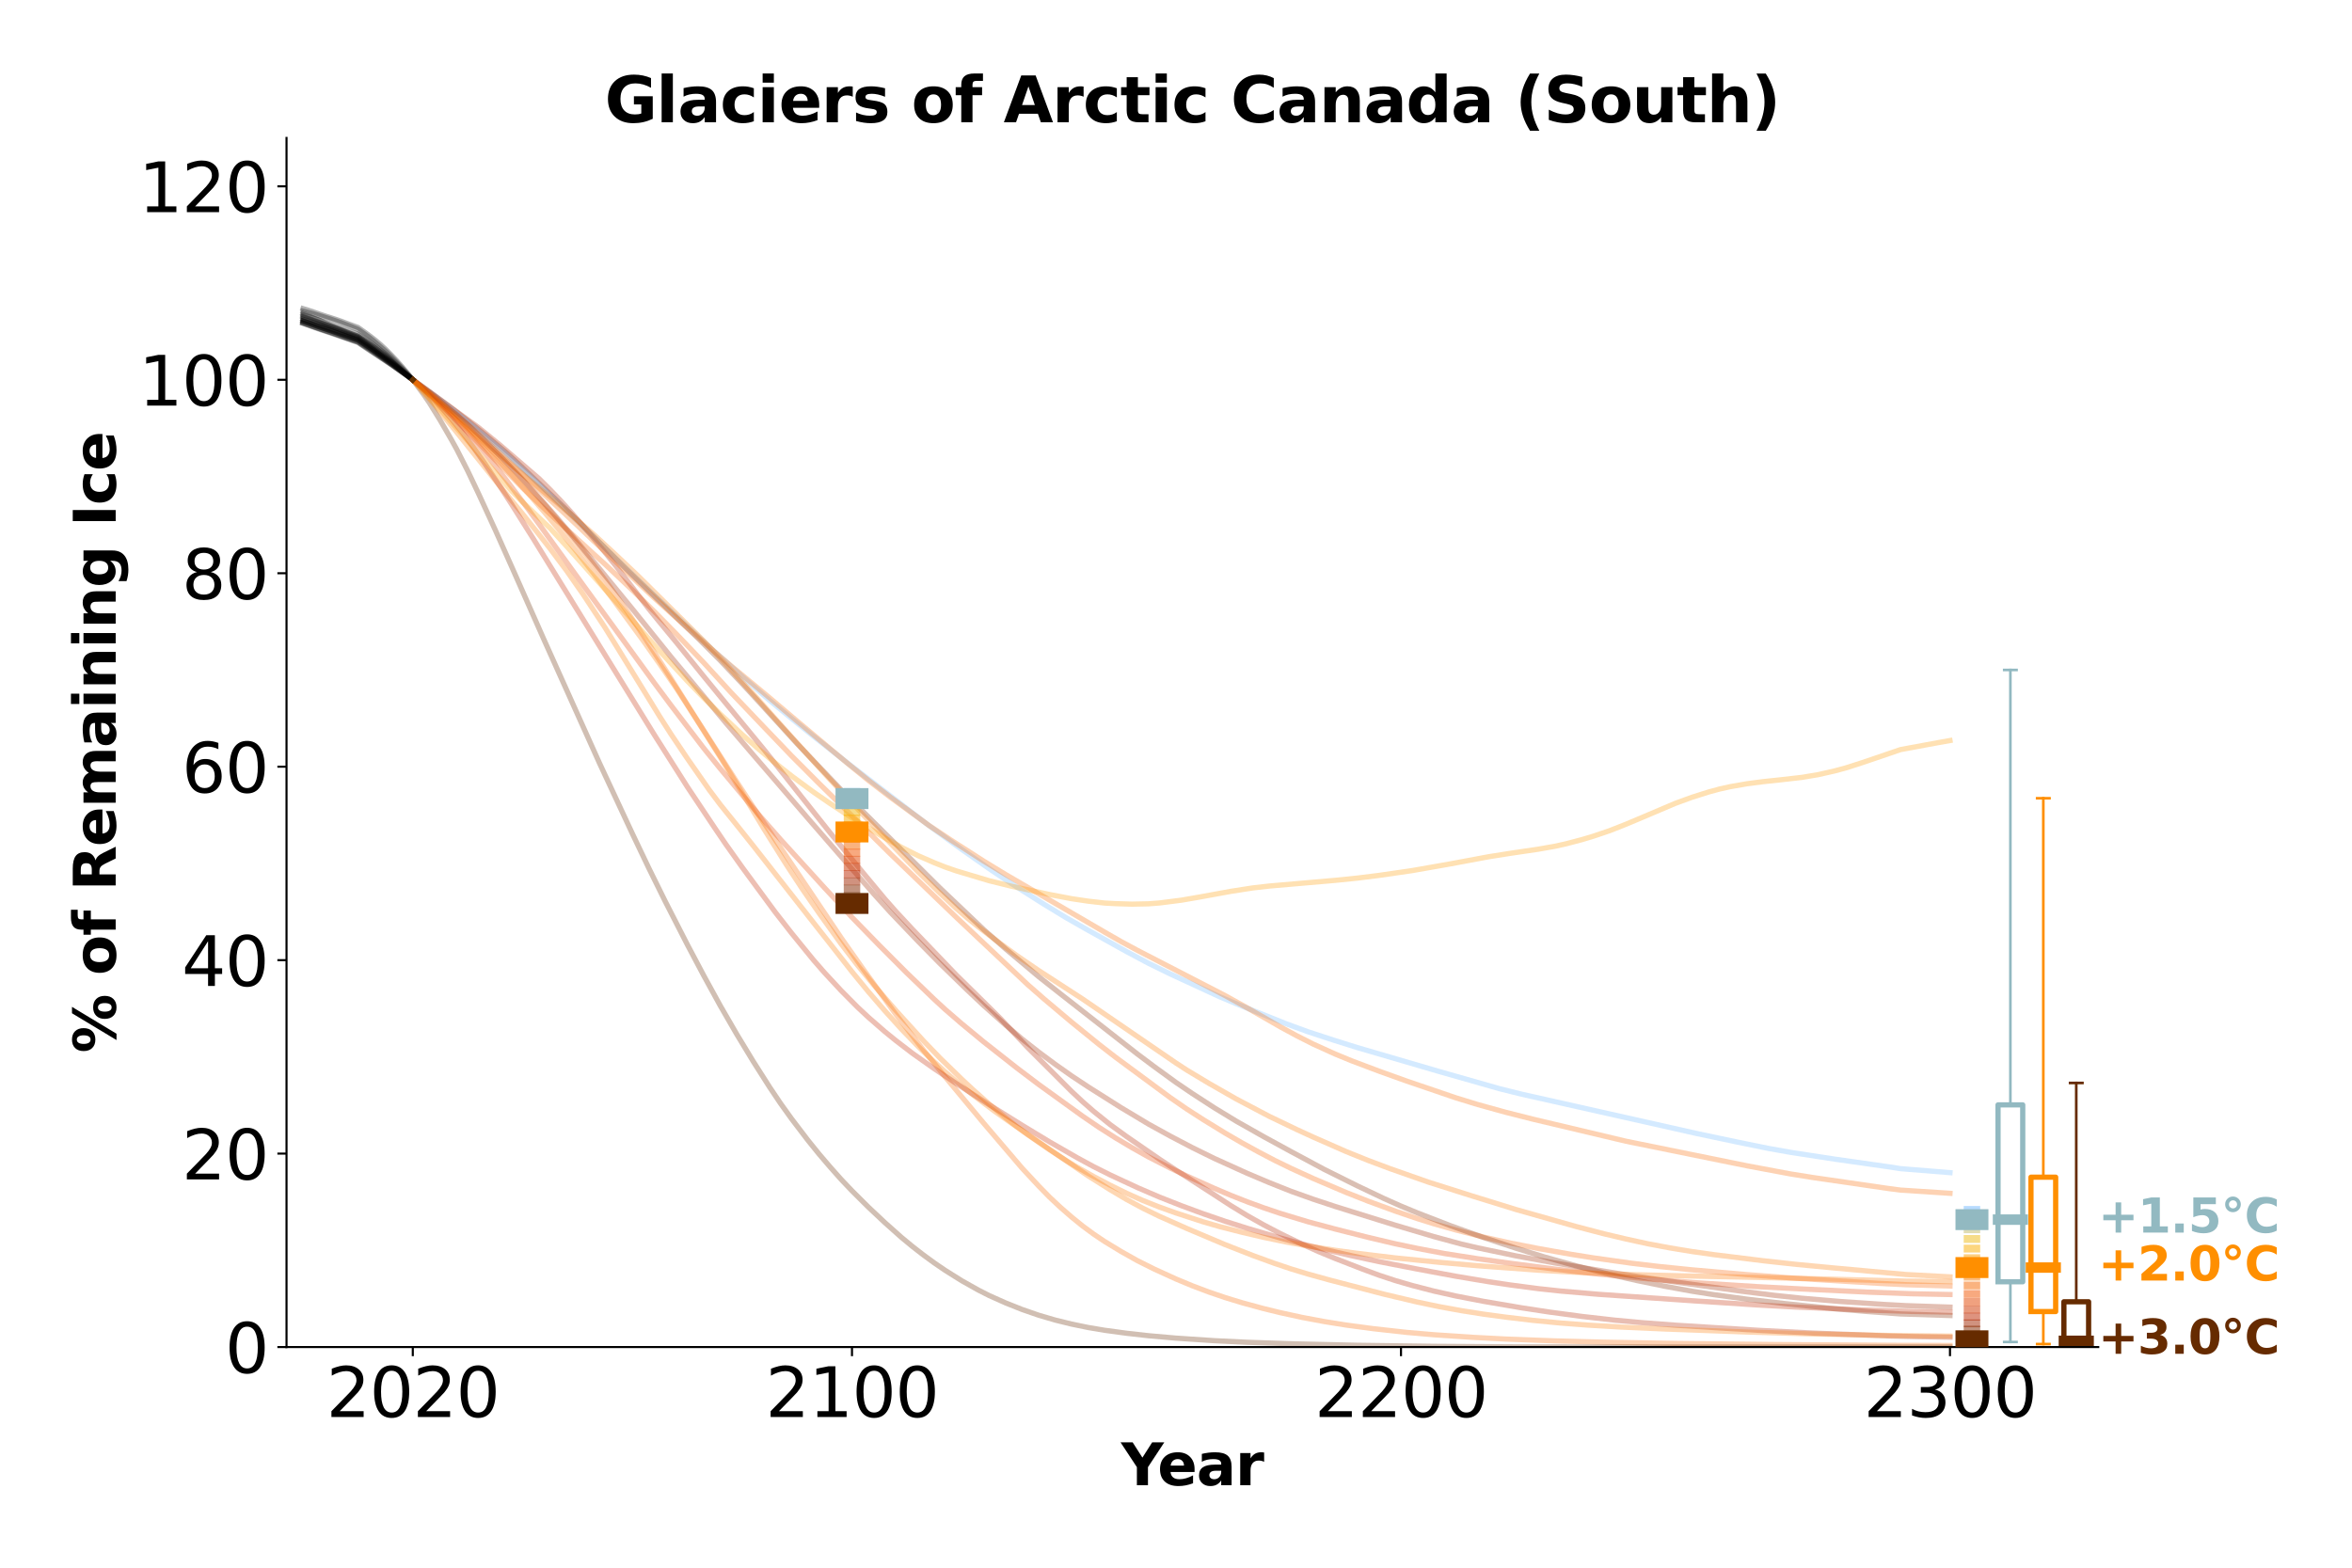 <?xml version="1.0" encoding="utf-8" standalone="no"?>
<!DOCTYPE svg PUBLIC "-//W3C//DTD SVG 1.1//EN"
  "http://www.w3.org/Graphics/SVG/1.1/DTD/svg11.dtd">
<svg xmlns:xlink="http://www.w3.org/1999/xlink" width="900pt" height="600pt" viewBox="0 0 900 600" xmlns="http://www.w3.org/2000/svg" version="1.1">
 <defs>
  <style type="text/css">*{stroke-linejoin: round; stroke-linecap: butt}</style>
 </defs>
 <g id="figure_1">
  <g id="patch_1">
   <path d="M 0 600 
L 900 600 
L 900 0 
L 0 0 
z
" style="fill: #ffffff"/>
  </g>
  <g id="axes_1">
   <g id="patch_2">
    <path d="M 109.64 515.56 
L 802.89 515.56 
L 802.89 52.8 
L 109.64 52.8 
z
" style="fill: #ffffff"/>
   </g>
   <g id="matplotlib.axis_1">
    <g id="xtick_1">
     <g id="line2d_1">
      <defs>
       <path id="m370141b78c" d="M 0 0 
L 0 3.5 
" style="stroke: #000000; stroke-width: 0.8"/>
      </defs>
      <g>
       <use xlink:href="#m370141b78c" x="157.957" y="515.56" style="stroke: #000000; stroke-width: 0.8"/>
      </g>
     </g>
     <g id="text_1">
      <!-- 2020 -->
      <g transform="translate(124.872 542.316) scale(0.26 -0.26)">
       <defs>
        <path id="DejaVuSans-32" d="M 1228 531 
L 3431 531 
L 3431 0 
L 469 0 
L 469 531 
Q 828 903 1448 1529 
Q 2069 2156 2228 2338 
Q 2531 2678 2651 2914 
Q 2772 3150 2772 3378 
Q 2772 3750 2511 3984 
Q 2250 4219 1831 4219 
Q 1534 4219 1204 4116 
Q 875 4013 500 3803 
L 500 4441 
Q 881 4594 1212 4672 
Q 1544 4750 1819 4750 
Q 2544 4750 2975 4387 
Q 3406 4025 3406 3419 
Q 3406 3131 3298 2873 
Q 3191 2616 2906 2266 
Q 2828 2175 2409 1742 
Q 1991 1309 1228 531 
z
" transform="scale(0.016)"/>
        <path id="DejaVuSans-30" d="M 2034 4250 
Q 1547 4250 1301 3770 
Q 1056 3291 1056 2328 
Q 1056 1369 1301 889 
Q 1547 409 2034 409 
Q 2525 409 2770 889 
Q 3016 1369 3016 2328 
Q 3016 3291 2770 3770 
Q 2525 4250 2034 4250 
z
M 2034 4750 
Q 2819 4750 3233 4129 
Q 3647 3509 3647 2328 
Q 3647 1150 3233 529 
Q 2819 -91 2034 -91 
Q 1250 -91 836 529 
Q 422 1150 422 2328 
Q 422 3509 836 4129 
Q 1250 4750 2034 4750 
z
" transform="scale(0.016)"/>
       </defs>
       <use xlink:href="#DejaVuSans-32"/>
       <use xlink:href="#DejaVuSans-30" x="63.623"/>
       <use xlink:href="#DejaVuSans-32" x="127.246"/>
       <use xlink:href="#DejaVuSans-30" x="190.869"/>
      </g>
     </g>
    </g>
    <g id="xtick_2">
     <g id="line2d_2">
      <g>
       <use xlink:href="#m370141b78c" x="326.018" y="515.56" style="stroke: #000000; stroke-width: 0.8"/>
      </g>
     </g>
     <g id="text_2">
      <!-- 2100 -->
      <g transform="translate(292.933 542.316) scale(0.26 -0.26)">
       <defs>
        <path id="DejaVuSans-31" d="M 794 531 
L 1825 531 
L 1825 4091 
L 703 3866 
L 703 4441 
L 1819 4666 
L 2450 4666 
L 2450 531 
L 3481 531 
L 3481 0 
L 794 0 
L 794 531 
z
" transform="scale(0.016)"/>
       </defs>
       <use xlink:href="#DejaVuSans-32"/>
       <use xlink:href="#DejaVuSans-31" x="63.623"/>
       <use xlink:href="#DejaVuSans-30" x="127.246"/>
       <use xlink:href="#DejaVuSans-30" x="190.869"/>
      </g>
     </g>
    </g>
    <g id="xtick_3">
     <g id="line2d_3">
      <g>
       <use xlink:href="#m370141b78c" x="536.094" y="515.56" style="stroke: #000000; stroke-width: 0.8"/>
      </g>
     </g>
     <g id="text_3">
      <!-- 2200 -->
      <g transform="translate(503.009 542.316) scale(0.26 -0.26)">
       <use xlink:href="#DejaVuSans-32"/>
       <use xlink:href="#DejaVuSans-32" x="63.623"/>
       <use xlink:href="#DejaVuSans-30" x="127.246"/>
       <use xlink:href="#DejaVuSans-30" x="190.869"/>
      </g>
     </g>
    </g>
    <g id="xtick_4">
     <g id="line2d_4">
      <g>
       <use xlink:href="#m370141b78c" x="746.17" y="515.56" style="stroke: #000000; stroke-width: 0.8"/>
      </g>
     </g>
     <g id="text_4">
      <!-- 2300 -->
      <g transform="translate(713.085 542.316) scale(0.26 -0.26)">
       <defs>
        <path id="DejaVuSans-33" d="M 2597 2516 
Q 3050 2419 3304 2112 
Q 3559 1806 3559 1356 
Q 3559 666 3084 287 
Q 2609 -91 1734 -91 
Q 1441 -91 1130 -33 
Q 819 25 488 141 
L 488 750 
Q 750 597 1062 519 
Q 1375 441 1716 441 
Q 2309 441 2620 675 
Q 2931 909 2931 1356 
Q 2931 1769 2642 2001 
Q 2353 2234 1838 2234 
L 1294 2234 
L 1294 2753 
L 1863 2753 
Q 2328 2753 2575 2939 
Q 2822 3125 2822 3475 
Q 2822 3834 2567 4026 
Q 2313 4219 1838 4219 
Q 1578 4219 1281 4162 
Q 984 4106 628 3988 
L 628 4550 
Q 988 4650 1302 4700 
Q 1616 4750 1894 4750 
Q 2613 4750 3031 4423 
Q 3450 4097 3450 3541 
Q 3450 3153 3228 2886 
Q 3006 2619 2597 2516 
z
" transform="scale(0.016)"/>
       </defs>
       <use xlink:href="#DejaVuSans-32"/>
       <use xlink:href="#DejaVuSans-33" x="63.623"/>
       <use xlink:href="#DejaVuSans-30" x="127.246"/>
       <use xlink:href="#DejaVuSans-30" x="190.869"/>
      </g>
     </g>
    </g>
    <g id="text_5">
     <!-- Year -->
     <g transform="translate(428.995 568.44) scale(0.22 -0.22)">
      <defs>
       <path id="DejaVuSans-Bold-59" d="M -63 4666 
L 1253 4666 
L 2316 3003 
L 3378 4666 
L 4697 4666 
L 2919 1966 
L 2919 0 
L 1716 0 
L 1716 1966 
L -63 4666 
z
" transform="scale(0.016)"/>
       <path id="DejaVuSans-Bold-65" d="M 4031 1759 
L 4031 1441 
L 1416 1441 
Q 1456 1047 1700 850 
Q 1944 653 2381 653 
Q 2734 653 3104 758 
Q 3475 863 3866 1075 
L 3866 213 
Q 3469 63 3072 -14 
Q 2675 -91 2278 -91 
Q 1328 -91 801 392 
Q 275 875 275 1747 
Q 275 2603 792 3093 
Q 1309 3584 2216 3584 
Q 3041 3584 3536 3087 
Q 4031 2591 4031 1759 
z
M 2881 2131 
Q 2881 2450 2695 2645 
Q 2509 2841 2209 2841 
Q 1884 2841 1681 2658 
Q 1478 2475 1428 2131 
L 2881 2131 
z
" transform="scale(0.016)"/>
       <path id="DejaVuSans-Bold-61" d="M 2106 1575 
Q 1756 1575 1579 1456 
Q 1403 1338 1403 1106 
Q 1403 894 1545 773 
Q 1688 653 1941 653 
Q 2256 653 2472 879 
Q 2688 1106 2688 1447 
L 2688 1575 
L 2106 1575 
z
M 3816 1997 
L 3816 0 
L 2688 0 
L 2688 519 
Q 2463 200 2181 54 
Q 1900 -91 1497 -91 
Q 953 -91 614 226 
Q 275 544 275 1050 
Q 275 1666 698 1953 
Q 1122 2241 2028 2241 
L 2688 2241 
L 2688 2328 
Q 2688 2594 2478 2717 
Q 2269 2841 1825 2841 
Q 1466 2841 1156 2769 
Q 847 2697 581 2553 
L 581 3406 
Q 941 3494 1303 3539 
Q 1666 3584 2028 3584 
Q 2975 3584 3395 3211 
Q 3816 2838 3816 1997 
z
" transform="scale(0.016)"/>
       <path id="DejaVuSans-Bold-72" d="M 3138 2547 
Q 2991 2616 2845 2648 
Q 2700 2681 2553 2681 
Q 2122 2681 1889 2404 
Q 1656 2128 1656 1613 
L 1656 0 
L 538 0 
L 538 3500 
L 1656 3500 
L 1656 2925 
Q 1872 3269 2151 3426 
Q 2431 3584 2822 3584 
Q 2878 3584 2943 3579 
Q 3009 3575 3134 3559 
L 3138 2547 
z
" transform="scale(0.016)"/>
      </defs>
      <use xlink:href="#DejaVuSans-Bold-59"/>
      <use xlink:href="#DejaVuSans-Bold-65" x="63.287"/>
      <use xlink:href="#DejaVuSans-Bold-61" x="131.109"/>
      <use xlink:href="#DejaVuSans-Bold-72" x="198.59"/>
     </g>
    </g>
   </g>
   <g id="matplotlib.axis_2">
    <g id="ytick_1">
     <g id="line2d_5">
      <defs>
       <path id="md3ff6723ce" d="M 0 0 
L -3.5 0 
" style="stroke: #000000; stroke-width: 0.8"/>
      </defs>
      <g>
       <use xlink:href="#md3ff6723ce" x="109.64" y="515.56" style="stroke: #000000; stroke-width: 0.8"/>
      </g>
     </g>
     <g id="text_6">
      <!-- 0 -->
      <g transform="translate(86.097 525.438) scale(0.26 -0.26)">
       <use xlink:href="#DejaVuSans-30"/>
      </g>
     </g>
    </g>
    <g id="ytick_2">
     <g id="line2d_6">
      <g>
       <use xlink:href="#md3ff6723ce" x="109.64" y="441.518" style="stroke: #000000; stroke-width: 0.8"/>
      </g>
     </g>
     <g id="text_7">
      <!-- 20 -->
      <g transform="translate(69.555 451.396) scale(0.26 -0.26)">
       <use xlink:href="#DejaVuSans-32"/>
       <use xlink:href="#DejaVuSans-30" x="63.623"/>
      </g>
     </g>
    </g>
    <g id="ytick_3">
     <g id="line2d_7">
      <g>
       <use xlink:href="#md3ff6723ce" x="109.64" y="367.477" style="stroke: #000000; stroke-width: 0.8"/>
      </g>
     </g>
     <g id="text_8">
      <!-- 40 -->
      <g transform="translate(69.555 377.355) scale(0.26 -0.26)">
       <defs>
        <path id="DejaVuSans-34" d="M 2419 4116 
L 825 1625 
L 2419 1625 
L 2419 4116 
z
M 2253 4666 
L 3047 4666 
L 3047 1625 
L 3713 1625 
L 3713 1100 
L 3047 1100 
L 3047 0 
L 2419 0 
L 2419 1100 
L 313 1100 
L 313 1709 
L 2253 4666 
z
" transform="scale(0.016)"/>
       </defs>
       <use xlink:href="#DejaVuSans-34"/>
       <use xlink:href="#DejaVuSans-30" x="63.623"/>
      </g>
     </g>
    </g>
    <g id="ytick_4">
     <g id="line2d_8">
      <g>
       <use xlink:href="#md3ff6723ce" x="109.64" y="293.435" style="stroke: #000000; stroke-width: 0.8"/>
      </g>
     </g>
     <g id="text_9">
      <!-- 60 -->
      <g transform="translate(69.555 303.313) scale(0.26 -0.26)">
       <defs>
        <path id="DejaVuSans-36" d="M 2113 2584 
Q 1688 2584 1439 2293 
Q 1191 2003 1191 1497 
Q 1191 994 1439 701 
Q 1688 409 2113 409 
Q 2538 409 2786 701 
Q 3034 994 3034 1497 
Q 3034 2003 2786 2293 
Q 2538 2584 2113 2584 
z
M 3366 4563 
L 3366 3988 
Q 3128 4100 2886 4159 
Q 2644 4219 2406 4219 
Q 1781 4219 1451 3797 
Q 1122 3375 1075 2522 
Q 1259 2794 1537 2939 
Q 1816 3084 2150 3084 
Q 2853 3084 3261 2657 
Q 3669 2231 3669 1497 
Q 3669 778 3244 343 
Q 2819 -91 2113 -91 
Q 1303 -91 875 529 
Q 447 1150 447 2328 
Q 447 3434 972 4092 
Q 1497 4750 2381 4750 
Q 2619 4750 2861 4703 
Q 3103 4656 3366 4563 
z
" transform="scale(0.016)"/>
       </defs>
       <use xlink:href="#DejaVuSans-36"/>
       <use xlink:href="#DejaVuSans-30" x="63.623"/>
      </g>
     </g>
    </g>
    <g id="ytick_5">
     <g id="line2d_9">
      <g>
       <use xlink:href="#md3ff6723ce" x="109.64" y="219.394" style="stroke: #000000; stroke-width: 0.8"/>
      </g>
     </g>
     <g id="text_10">
      <!-- 80 -->
      <g transform="translate(69.555 229.272) scale(0.26 -0.26)">
       <defs>
        <path id="DejaVuSans-38" d="M 2034 2216 
Q 1584 2216 1326 1975 
Q 1069 1734 1069 1313 
Q 1069 891 1326 650 
Q 1584 409 2034 409 
Q 2484 409 2743 651 
Q 3003 894 3003 1313 
Q 3003 1734 2745 1975 
Q 2488 2216 2034 2216 
z
M 1403 2484 
Q 997 2584 770 2862 
Q 544 3141 544 3541 
Q 544 4100 942 4425 
Q 1341 4750 2034 4750 
Q 2731 4750 3128 4425 
Q 3525 4100 3525 3541 
Q 3525 3141 3298 2862 
Q 3072 2584 2669 2484 
Q 3125 2378 3379 2068 
Q 3634 1759 3634 1313 
Q 3634 634 3220 271 
Q 2806 -91 2034 -91 
Q 1263 -91 848 271 
Q 434 634 434 1313 
Q 434 1759 690 2068 
Q 947 2378 1403 2484 
z
M 1172 3481 
Q 1172 3119 1398 2916 
Q 1625 2713 2034 2713 
Q 2441 2713 2670 2916 
Q 2900 3119 2900 3481 
Q 2900 3844 2670 4047 
Q 2441 4250 2034 4250 
Q 1625 4250 1398 4047 
Q 1172 3844 1172 3481 
z
" transform="scale(0.016)"/>
       </defs>
       <use xlink:href="#DejaVuSans-38"/>
       <use xlink:href="#DejaVuSans-30" x="63.623"/>
      </g>
     </g>
    </g>
    <g id="ytick_6">
     <g id="line2d_10">
      <g>
       <use xlink:href="#md3ff6723ce" x="109.64" y="145.352" style="stroke: #000000; stroke-width: 0.8"/>
      </g>
     </g>
     <g id="text_11">
      <!-- 100 -->
      <g transform="translate(53.013 155.23) scale(0.26 -0.26)">
       <use xlink:href="#DejaVuSans-31"/>
       <use xlink:href="#DejaVuSans-30" x="63.623"/>
       <use xlink:href="#DejaVuSans-30" x="127.246"/>
      </g>
     </g>
    </g>
    <g id="ytick_7">
     <g id="line2d_11">
      <g>
       <use xlink:href="#md3ff6723ce" x="109.64" y="71.31" style="stroke: #000000; stroke-width: 0.8"/>
      </g>
     </g>
     <g id="text_12">
      <!-- 120 -->
      <g transform="translate(53.013 81.188) scale(0.26 -0.26)">
       <use xlink:href="#DejaVuSans-31"/>
       <use xlink:href="#DejaVuSans-32" x="63.623"/>
       <use xlink:href="#DejaVuSans-30" x="127.246"/>
      </g>
     </g>
    </g>
    <g id="text_13">
     <!-- % of Remaining Ice -->
     <g transform="translate(44.265 403.001) rotate(-90) scale(0.22 -0.22)">
      <defs>
       <path id="DejaVuSans-Bold-25" d="M 4959 1925 
Q 4738 1925 4616 1733 
Q 4494 1541 4494 1184 
Q 4494 825 4614 633 
Q 4734 441 4959 441 
Q 5184 441 5303 633 
Q 5422 825 5422 1184 
Q 5422 1541 5301 1733 
Q 5181 1925 4959 1925 
z
M 4959 2450 
Q 5541 2450 5875 2112 
Q 6209 1775 6209 1184 
Q 6209 594 5875 251 
Q 5541 -91 4959 -91 
Q 4378 -91 4042 251 
Q 3706 594 3706 1184 
Q 3706 1772 4042 2111 
Q 4378 2450 4959 2450 
z
M 2094 -91 
L 1403 -91 
L 4319 4750 
L 5013 4750 
L 2094 -91 
z
M 1453 4750 
Q 2034 4750 2367 4411 
Q 2700 4072 2700 3481 
Q 2700 2891 2367 2550 
Q 2034 2209 1453 2209 
Q 872 2209 539 2550 
Q 206 2891 206 3481 
Q 206 4072 539 4411 
Q 872 4750 1453 4750 
z
M 1453 4225 
Q 1228 4225 1106 4031 
Q 984 3838 984 3481 
Q 984 3122 1106 2926 
Q 1228 2731 1453 2731 
Q 1678 2731 1798 2926 
Q 1919 3122 1919 3481 
Q 1919 3838 1797 4031 
Q 1675 4225 1453 4225 
z
" transform="scale(0.016)"/>
       <path id="DejaVuSans-Bold-20" transform="scale(0.016)"/>
       <path id="DejaVuSans-Bold-6f" d="M 2203 2784 
Q 1831 2784 1636 2517 
Q 1441 2250 1441 1747 
Q 1441 1244 1636 976 
Q 1831 709 2203 709 
Q 2569 709 2762 976 
Q 2956 1244 2956 1747 
Q 2956 2250 2762 2517 
Q 2569 2784 2203 2784 
z
M 2203 3584 
Q 3106 3584 3614 3096 
Q 4122 2609 4122 1747 
Q 4122 884 3614 396 
Q 3106 -91 2203 -91 
Q 1297 -91 786 396 
Q 275 884 275 1747 
Q 275 2609 786 3096 
Q 1297 3584 2203 3584 
z
" transform="scale(0.016)"/>
       <path id="DejaVuSans-Bold-66" d="M 2841 4863 
L 2841 4128 
L 2222 4128 
Q 1984 4128 1890 4042 
Q 1797 3956 1797 3744 
L 1797 3500 
L 2753 3500 
L 2753 2700 
L 1797 2700 
L 1797 0 
L 678 0 
L 678 2700 
L 122 2700 
L 122 3500 
L 678 3500 
L 678 3744 
Q 678 4316 997 4589 
Q 1316 4863 1984 4863 
L 2841 4863 
z
" transform="scale(0.016)"/>
       <path id="DejaVuSans-Bold-52" d="M 2297 2597 
Q 2675 2597 2839 2737 
Q 3003 2878 3003 3200 
Q 3003 3519 2839 3656 
Q 2675 3794 2297 3794 
L 1791 3794 
L 1791 2597 
L 2297 2597 
z
M 1791 1766 
L 1791 0 
L 588 0 
L 588 4666 
L 2425 4666 
Q 3347 4666 3776 4356 
Q 4206 4047 4206 3378 
Q 4206 2916 3982 2619 
Q 3759 2322 3309 2181 
Q 3556 2125 3751 1926 
Q 3947 1728 4147 1325 
L 4800 0 
L 3519 0 
L 2950 1159 
Q 2778 1509 2601 1637 
Q 2425 1766 2131 1766 
L 1791 1766 
z
" transform="scale(0.016)"/>
       <path id="DejaVuSans-Bold-6d" d="M 3781 2919 
Q 3994 3244 4286 3414 
Q 4578 3584 4928 3584 
Q 5531 3584 5847 3212 
Q 6163 2841 6163 2131 
L 6163 0 
L 5038 0 
L 5038 1825 
Q 5041 1866 5042 1909 
Q 5044 1953 5044 2034 
Q 5044 2406 4934 2573 
Q 4825 2741 4581 2741 
Q 4263 2741 4089 2478 
Q 3916 2216 3909 1719 
L 3909 0 
L 2784 0 
L 2784 1825 
Q 2784 2406 2684 2573 
Q 2584 2741 2328 2741 
Q 2006 2741 1831 2477 
Q 1656 2213 1656 1722 
L 1656 0 
L 531 0 
L 531 3500 
L 1656 3500 
L 1656 2988 
Q 1863 3284 2130 3434 
Q 2397 3584 2719 3584 
Q 3081 3584 3359 3409 
Q 3638 3234 3781 2919 
z
" transform="scale(0.016)"/>
       <path id="DejaVuSans-Bold-69" d="M 538 3500 
L 1656 3500 
L 1656 0 
L 538 0 
L 538 3500 
z
M 538 4863 
L 1656 4863 
L 1656 3950 
L 538 3950 
L 538 4863 
z
" transform="scale(0.016)"/>
       <path id="DejaVuSans-Bold-6e" d="M 4056 2131 
L 4056 0 
L 2931 0 
L 2931 347 
L 2931 1631 
Q 2931 2084 2911 2256 
Q 2891 2428 2841 2509 
Q 2775 2619 2662 2680 
Q 2550 2741 2406 2741 
Q 2056 2741 1856 2470 
Q 1656 2200 1656 1722 
L 1656 0 
L 538 0 
L 538 3500 
L 1656 3500 
L 1656 2988 
Q 1909 3294 2193 3439 
Q 2478 3584 2822 3584 
Q 3428 3584 3742 3212 
Q 4056 2841 4056 2131 
z
" transform="scale(0.016)"/>
       <path id="DejaVuSans-Bold-67" d="M 2919 594 
Q 2688 288 2409 144 
Q 2131 0 1766 0 
Q 1125 0 706 504 
Q 288 1009 288 1791 
Q 288 2575 706 3076 
Q 1125 3578 1766 3578 
Q 2131 3578 2409 3434 
Q 2688 3291 2919 2981 
L 2919 3500 
L 4044 3500 
L 4044 353 
Q 4044 -491 3511 -936 
Q 2978 -1381 1966 -1381 
Q 1638 -1381 1331 -1331 
Q 1025 -1281 716 -1178 
L 716 -306 
Q 1009 -475 1290 -558 
Q 1572 -641 1856 -641 
Q 2406 -641 2662 -400 
Q 2919 -159 2919 353 
L 2919 594 
z
M 2181 2772 
Q 1834 2772 1640 2515 
Q 1447 2259 1447 1791 
Q 1447 1309 1634 1061 
Q 1822 813 2181 813 
Q 2531 813 2725 1069 
Q 2919 1325 2919 1791 
Q 2919 2259 2725 2515 
Q 2531 2772 2181 2772 
z
" transform="scale(0.016)"/>
       <path id="DejaVuSans-Bold-49" d="M 588 4666 
L 1791 4666 
L 1791 0 
L 588 0 
L 588 4666 
z
" transform="scale(0.016)"/>
       <path id="DejaVuSans-Bold-63" d="M 3366 3391 
L 3366 2478 
Q 3138 2634 2908 2709 
Q 2678 2784 2431 2784 
Q 1963 2784 1702 2511 
Q 1441 2238 1441 1747 
Q 1441 1256 1702 982 
Q 1963 709 2431 709 
Q 2694 709 2930 787 
Q 3166 866 3366 1019 
L 3366 103 
Q 3103 6 2833 -42 
Q 2563 -91 2291 -91 
Q 1344 -91 809 395 
Q 275 881 275 1747 
Q 275 2613 809 3098 
Q 1344 3584 2291 3584 
Q 2566 3584 2833 3536 
Q 3100 3488 3366 3391 
z
" transform="scale(0.016)"/>
      </defs>
      <use xlink:href="#DejaVuSans-Bold-25"/>
      <use xlink:href="#DejaVuSans-Bold-20" x="100.195"/>
      <use xlink:href="#DejaVuSans-Bold-6f" x="135.01"/>
      <use xlink:href="#DejaVuSans-Bold-66" x="203.711"/>
      <use xlink:href="#DejaVuSans-Bold-20" x="247.217"/>
      <use xlink:href="#DejaVuSans-Bold-52" x="282.031"/>
      <use xlink:href="#DejaVuSans-Bold-65" x="359.033"/>
      <use xlink:href="#DejaVuSans-Bold-6d" x="426.855"/>
      <use xlink:href="#DejaVuSans-Bold-61" x="531.055"/>
      <use xlink:href="#DejaVuSans-Bold-69" x="598.535"/>
      <use xlink:href="#DejaVuSans-Bold-6e" x="632.812"/>
      <use xlink:href="#DejaVuSans-Bold-69" x="704.004"/>
      <use xlink:href="#DejaVuSans-Bold-6e" x="738.281"/>
      <use xlink:href="#DejaVuSans-Bold-67" x="809.473"/>
      <use xlink:href="#DejaVuSans-Bold-20" x="881.055"/>
      <use xlink:href="#DejaVuSans-Bold-49" x="915.869"/>
      <use xlink:href="#DejaVuSans-Bold-63" x="953.076"/>
      <use xlink:href="#DejaVuSans-Bold-65" x="1012.354"/>
     </g>
    </g>
   </g>
   <g id="line2d_12">
    <path d="M 157.957 145.352 
L 164.26 150.923 
L 172.663 158.976 
L 178.965 165.324 
L 199.973 186.729 
L 210.476 196.747 
L 227.282 212.138 
L 231.484 215.925 
L 241.988 225.862 
L 250.391 234.077 
L 258.794 242.63 
L 269.298 253.645 
L 279.801 265.127 
L 292.406 278.351 
L 302.91 289.309 
L 313.413 299.843 
L 326.018 312.246 
L 340.723 326.811 
L 365.932 351.085 
L 393.242 376.838 
L 399.545 382.358 
L 410.048 391.207 
L 420.552 399.735 
L 426.854 404.623 
L 447.862 420.14 
L 454.164 424.483 
L 460.467 428.544 
L 468.87 433.703 
L 475.172 437.362 
L 481.474 440.825 
L 487.776 444.123 
L 494.079 447.194 
L 502.482 451.025 
L 515.086 456.388 
L 523.489 459.707 
L 533.993 463.56 
L 542.396 466.412 
L 548.698 468.384 
L 557.101 470.758 
L 567.605 473.437 
L 578.109 475.782 
L 588.613 477.838 
L 601.217 480.071 
L 609.62 481.411 
L 624.326 483.478 
L 634.829 484.72 
L 647.434 485.996 
L 668.442 487.836 
L 687.348 489.244 
L 718.86 491.175 
L 729.363 491.705 
L 746.17 492.2 
L 746.17 492.2 
" clip-path="url(#p3058a44a3d)" style="fill: none; stroke: #f66200; stroke-opacity: 0.3; stroke-width: 2; stroke-linecap: square"/>
   </g>
   <g id="line2d_13">
    <path d="M 115.942 122.124 
L 118.043 122.817 
L 120.144 123.529 
L 122.245 124.24 
L 124.345 124.921 
L 126.446 125.594 
L 128.547 126.316 
L 130.648 127.036 
L 132.748 127.764 
L 134.849 128.484 
L 136.95 129.212 
L 139.051 130.642 
L 141.151 132.105 
L 143.252 133.638 
L 145.353 135.228 
L 147.454 136.821 
L 149.554 138.413 
L 151.655 140.074 
L 153.756 141.829 
L 155.857 143.573 
L 157.957 145.352 
" clip-path="url(#p3058a44a3d)" style="fill: none; stroke: #000000; stroke-opacity: 0.3; stroke-width: 2; stroke-linecap: square"/>
   </g>
   <g id="line2d_14">
    <path d="M 157.957 145.352 
L 164.26 149.837 
L 172.663 156.092 
L 178.965 161.054 
L 185.267 166.147 
L 193.67 173.204 
L 197.872 177.045 
L 212.577 191.062 
L 220.98 199.195 
L 239.887 218.075 
L 267.197 244.387 
L 275.6 252.782 
L 284.003 261.651 
L 290.305 268.503 
L 305.01 284.621 
L 321.817 302.246 
L 359.63 339.822 
L 376.436 355.807 
L 384.839 363.2 
L 397.444 373.787 
L 405.847 380.416 
L 435.257 403.424 
L 441.56 408.151 
L 449.963 414.263 
L 456.265 418.541 
L 464.668 423.988 
L 473.071 429.108 
L 483.575 435.047 
L 494.079 440.781 
L 506.683 447.538 
L 519.288 453.813 
L 529.792 458.804 
L 536.094 461.605 
L 542.396 464.213 
L 555.001 469.094 
L 567.605 473.608 
L 580.21 477.769 
L 590.713 481.001 
L 603.318 484.536 
L 615.923 487.749 
L 626.426 490.119 
L 636.93 492.274 
L 647.434 494.189 
L 655.837 495.509 
L 668.442 497.227 
L 683.147 498.938 
L 702.054 500.893 
L 714.658 501.964 
L 727.263 502.887 
L 746.17 503.494 
L 746.17 503.494 
" clip-path="url(#p3058a44a3d)" style="fill: none; stroke: #822900; stroke-opacity: 0.3; stroke-width: 2; stroke-linecap: square"/>
   </g>
   <g id="line2d_15">
    <path d="M 115.942 123.669 
L 118.043 124.364 
L 120.144 125.057 
L 122.245 125.769 
L 124.345 126.477 
L 126.446 127.19 
L 128.547 127.927 
L 130.648 128.695 
L 132.748 129.438 
L 134.849 130.154 
L 136.95 130.866 
L 139.051 132.293 
L 141.151 133.701 
L 143.252 135.158 
L 145.353 136.584 
L 147.454 138.019 
L 149.554 139.454 
L 151.655 140.933 
L 153.756 142.422 
L 155.857 143.871 
L 157.957 145.352 
" clip-path="url(#p3058a44a3d)" style="fill: none; stroke: #000000; stroke-opacity: 0.3; stroke-width: 2; stroke-linecap: square"/>
   </g>
   <g id="line2d_16">
    <path d="M 157.957 145.352 
L 170.562 156.192 
L 178.965 163.724 
L 193.67 177.609 
L 197.872 181.749 
L 202.073 186.113 
L 208.376 193.047 
L 214.678 200.48 
L 220.98 208.212 
L 225.182 213.536 
L 231.484 221.901 
L 237.786 230.766 
L 244.088 240.086 
L 250.391 249.734 
L 256.693 259.57 
L 265.096 272.989 
L 281.902 299.204 
L 288.204 308.823 
L 321.817 358.863 
L 330.22 370.803 
L 342.824 388.26 
L 353.328 401.839 
L 361.731 412.23 
L 376.436 429.908 
L 391.142 447.133 
L 397.444 453.912 
L 401.645 458.217 
L 405.847 462.146 
L 410.048 465.8 
L 414.25 469.209 
L 418.451 472.308 
L 422.653 475.135 
L 428.955 478.965 
L 435.257 482.504 
L 441.56 485.654 
L 449.963 489.498 
L 456.265 492.116 
L 462.567 494.497 
L 468.87 496.642 
L 475.172 498.565 
L 483.575 500.853 
L 489.877 502.387 
L 498.28 504.216 
L 506.683 505.791 
L 515.086 507.138 
L 525.59 508.539 
L 538.195 509.94 
L 548.698 510.846 
L 563.404 511.833 
L 576.008 512.488 
L 594.915 513.199 
L 613.822 513.688 
L 641.132 514.173 
L 678.945 514.592 
L 725.162 514.899 
L 746.17 514.958 
L 746.17 514.958 
" clip-path="url(#p3058a44a3d)" style="fill: none; stroke: #f76800; stroke-opacity: 0.3; stroke-width: 2; stroke-linecap: square"/>
   </g>
   <g id="line2d_17">
    <path d="M 115.942 121.104 
L 118.043 121.843 
L 120.144 122.642 
L 122.245 123.461 
L 124.345 124.222 
L 126.446 124.936 
L 128.547 125.639 
L 130.648 126.37 
L 132.748 127.131 
L 134.849 127.891 
L 136.95 128.636 
L 139.051 130.065 
L 141.151 131.557 
L 143.252 133.033 
L 145.353 134.616 
L 147.454 136.27 
L 149.554 138.023 
L 151.655 139.858 
L 153.756 141.718 
L 155.857 143.526 
L 157.957 145.352 
" clip-path="url(#p3058a44a3d)" style="fill: none; stroke: #000000; stroke-opacity: 0.3; stroke-width: 2; stroke-linecap: square"/>
   </g>
   <g id="line2d_18">
    <path d="M 157.957 145.352 
L 162.159 151.046 
L 164.26 154.103 
L 168.461 160.904 
L 172.663 168.169 
L 174.763 171.958 
L 178.965 180.211 
L 183.167 189.034 
L 189.469 202.733 
L 195.771 216.837 
L 208.376 245.306 
L 229.383 292.056 
L 241.988 319.087 
L 248.29 332.305 
L 254.592 345.062 
L 262.995 361.496 
L 269.298 373.404 
L 275.6 384.891 
L 281.902 395.799 
L 288.204 406.194 
L 294.507 416.104 
L 298.708 422.362 
L 302.91 428.223 
L 309.212 436.483 
L 313.413 441.684 
L 317.615 446.605 
L 321.817 451.337 
L 326.018 455.763 
L 332.32 462.033 
L 338.623 467.954 
L 344.925 473.571 
L 349.126 477.043 
L 353.328 480.302 
L 357.529 483.375 
L 361.731 486.238 
L 368.033 490.187 
L 374.335 493.732 
L 378.537 495.861 
L 384.839 498.678 
L 391.142 501.186 
L 397.444 503.369 
L 403.746 505.219 
L 410.048 506.769 
L 416.351 508.068 
L 422.653 509.129 
L 431.056 510.272 
L 439.459 511.217 
L 449.963 512.139 
L 464.668 513.121 
L 477.273 513.729 
L 496.179 514.367 
L 519.288 514.878 
L 548.698 515.277 
L 580.21 515.485 
L 632.729 515.526 
L 746.17 515.531 
L 746.17 515.531 
" clip-path="url(#p3058a44a3d)" style="fill: none; stroke: #662b00; stroke-opacity: 0.3; stroke-width: 2; stroke-linecap: square"/>
   </g>
   <g id="line2d_19">
    <path d="M 115.942 118.127 
L 118.043 118.762 
L 120.144 119.462 
L 122.245 120.201 
L 124.345 120.905 
L 126.446 121.567 
L 128.547 122.245 
L 130.648 122.982 
L 132.748 123.781 
L 134.849 124.543 
L 136.95 125.312 
L 139.051 126.787 
L 141.151 128.314 
L 143.252 129.93 
L 145.353 131.686 
L 147.454 133.601 
L 149.554 135.713 
L 151.655 137.917 
L 153.756 140.256 
L 155.857 142.737 
L 157.957 145.352 
" clip-path="url(#p3058a44a3d)" style="fill: none; stroke: #000000; stroke-opacity: 0.3; stroke-width: 2; stroke-linecap: square"/>
   </g>
   <g id="line2d_20">
    <path d="M 157.957 145.352 
L 183.167 163.678 
L 191.57 170.531 
L 206.275 183.192 
L 210.476 187.38 
L 214.678 191.771 
L 218.879 196.407 
L 225.182 203.681 
L 231.484 211.375 
L 235.685 216.628 
L 248.29 233.053 
L 252.492 238.215 
L 258.794 245.853 
L 269.298 258.87 
L 275.6 266.569 
L 292.406 286.959 
L 317.615 318.699 
L 330.22 333.981 
L 338.623 344.09 
L 342.824 348.849 
L 349.126 355.63 
L 365.932 373.163 
L 374.335 381.435 
L 382.738 389.744 
L 389.041 396.458 
L 393.242 400.911 
L 410.048 417.716 
L 414.25 421.636 
L 418.451 425.308 
L 424.754 430.382 
L 431.056 434.95 
L 443.66 443.645 
L 449.963 447.811 
L 462.567 455.949 
L 470.97 461.414 
L 477.273 465.254 
L 483.575 468.809 
L 489.877 472.1 
L 498.28 476.189 
L 504.582 479.044 
L 510.885 481.647 
L 521.388 485.73 
L 527.691 488.061 
L 533.993 490.133 
L 540.295 491.969 
L 548.698 494.14 
L 557.101 496.018 
L 567.605 498.047 
L 582.31 500.554 
L 592.814 502.156 
L 605.419 503.845 
L 618.023 505.277 
L 628.527 506.237 
L 641.132 507.189 
L 672.643 509.136 
L 693.651 510.197 
L 723.061 511.327 
L 733.565 511.574 
L 746.17 511.787 
L 746.17 511.787 
" clip-path="url(#p3058a44a3d)" style="fill: none; stroke: #b32700; stroke-opacity: 0.3; stroke-width: 2; stroke-linecap: square"/>
   </g>
   <g id="line2d_21">
    <path d="M 115.942 123.739 
L 118.043 124.501 
L 120.144 125.261 
L 122.245 126.002 
L 124.345 126.713 
L 126.446 127.428 
L 128.547 128.142 
L 130.648 128.857 
L 132.748 129.589 
L 134.849 130.343 
L 136.95 131.067 
L 139.051 132.494 
L 141.151 133.904 
L 143.252 135.277 
L 145.353 136.64 
L 147.454 138.003 
L 149.554 139.389 
L 151.655 140.848 
L 153.756 142.332 
L 155.857 143.841 
L 157.957 145.352 
" clip-path="url(#p3058a44a3d)" style="fill: none; stroke: #000000; stroke-opacity: 0.3; stroke-width: 2; stroke-linecap: square"/>
   </g>
   <g id="line2d_22">
    <path d="M 157.957 145.352 
L 170.562 154.819 
L 181.066 163.213 
L 191.57 171.941 
L 199.973 179.532 
L 204.174 183.429 
L 210.476 189.445 
L 250.391 227.913 
L 273.499 249.44 
L 277.701 253.216 
L 284.003 258.898 
L 294.507 268.077 
L 302.91 275.018 
L 311.313 281.809 
L 326.018 293.358 
L 355.429 315.952 
L 368.033 325.116 
L 378.537 332.491 
L 386.94 338.121 
L 399.545 346.121 
L 407.948 351.225 
L 416.351 356.015 
L 431.056 364.193 
L 439.459 368.673 
L 447.862 372.791 
L 466.769 381.513 
L 475.172 385.034 
L 491.978 391.758 
L 500.381 394.845 
L 510.885 398.277 
L 519.288 400.912 
L 550.799 410.121 
L 573.907 416.706 
L 582.31 418.79 
L 649.535 433.888 
L 664.24 436.992 
L 676.845 439.56 
L 685.248 441.051 
L 702.054 443.633 
L 723.061 446.62 
L 727.263 447.282 
L 746.17 448.806 
L 746.17 448.806 
" clip-path="url(#p3058a44a3d)" style="fill: none; stroke: #70b8ff; stroke-opacity: 0.3; stroke-width: 2; stroke-linecap: square"/>
   </g>
   <g id="line2d_23">
    <path d="M 115.942 122.934 
L 118.043 123.663 
L 120.144 124.412 
L 122.245 125.16 
L 124.345 125.879 
L 126.446 126.584 
L 128.547 127.31 
L 130.648 128.045 
L 132.748 128.782 
L 134.849 129.53 
L 136.95 130.291 
L 139.051 131.718 
L 141.151 133.183 
L 143.252 134.657 
L 145.353 136.19 
L 147.454 137.737 
L 149.554 139.252 
L 151.655 140.783 
L 153.756 142.282 
L 155.857 143.807 
L 157.957 145.352 
" clip-path="url(#p3058a44a3d)" style="fill: none; stroke: #000000; stroke-opacity: 0.3; stroke-width: 2; stroke-linecap: square"/>
   </g>
   <g id="line2d_24">
    <path d="M 157.957 145.352 
L 164.26 150.505 
L 172.663 157.822 
L 178.965 163.413 
L 183.167 167.283 
L 197.872 179.792 
L 208.376 188.453 
L 214.678 193.655 
L 227.282 204.615 
L 235.685 212.388 
L 244.088 220.34 
L 269.298 245.312 
L 277.701 254.145 
L 284.003 261.006 
L 290.305 267.932 
L 296.607 275.041 
L 311.313 291.413 
L 317.615 298.334 
L 332.32 314.04 
L 351.227 333.587 
L 359.63 341.772 
L 365.932 347.688 
L 370.134 351.322 
L 374.335 354.719 
L 382.738 361.091 
L 389.041 365.694 
L 397.444 371.442 
L 414.25 382.35 
L 449.963 406.828 
L 454.164 409.564 
L 462.567 414.613 
L 473.071 420.617 
L 485.676 427.252 
L 496.179 432.291 
L 502.482 435.188 
L 515.086 440.728 
L 523.489 444.12 
L 531.892 447.269 
L 546.598 452.437 
L 563.404 457.761 
L 580.21 462.955 
L 603.318 469.483 
L 613.822 472.227 
L 622.225 474.21 
L 630.628 476.042 
L 639.031 477.622 
L 647.434 479 
L 655.837 480.193 
L 674.744 482.532 
L 687.348 483.916 
L 702.054 485.314 
L 729.363 487.797 
L 746.17 488.685 
L 746.17 488.685 
" clip-path="url(#p3058a44a3d)" style="fill: none; stroke: #fb7800; stroke-opacity: 0.3; stroke-width: 2; stroke-linecap: square"/>
   </g>
   <g id="line2d_25">
    <path d="M 115.942 122.806 
L 118.043 123.502 
L 120.144 124.218 
L 122.245 124.972 
L 124.345 125.698 
L 126.446 126.408 
L 128.547 127.11 
L 130.648 127.842 
L 132.748 128.567 
L 134.849 129.286 
L 136.95 129.994 
L 139.051 131.438 
L 141.151 132.824 
L 143.252 134.277 
L 145.353 135.754 
L 147.454 137.241 
L 149.554 138.815 
L 151.655 140.446 
L 153.756 142.064 
L 155.857 143.706 
L 157.957 145.352 
" clip-path="url(#p3058a44a3d)" style="fill: none; stroke: #000000; stroke-opacity: 0.3; stroke-width: 2; stroke-linecap: square"/>
   </g>
   <g id="line2d_26">
    <path d="M 157.957 145.352 
L 166.36 155.086 
L 172.663 162.833 
L 193.67 189.011 
L 199.973 196.691 
L 206.275 204.602 
L 210.476 209.964 
L 216.779 218.381 
L 223.081 227.388 
L 231.484 240.155 
L 237.786 250.373 
L 252.492 274.314 
L 256.693 280.877 
L 262.995 290.265 
L 271.398 302.316 
L 275.6 307.926 
L 281.902 315.756 
L 288.204 323.663 
L 302.91 342.442 
L 311.313 353.161 
L 319.716 363.843 
L 326.018 371.907 
L 332.32 379.601 
L 338.623 386.899 
L 344.925 393.853 
L 351.227 400.388 
L 357.529 406.478 
L 361.731 410.301 
L 368.033 415.667 
L 372.235 418.99 
L 380.638 425.344 
L 386.94 429.801 
L 416.351 450.038 
L 424.754 455.315 
L 431.056 459.059 
L 437.358 462.449 
L 443.66 465.522 
L 454.164 470.179 
L 468.87 476.389 
L 479.373 480.499 
L 487.776 483.56 
L 494.079 485.67 
L 500.381 487.578 
L 508.784 489.904 
L 529.792 495.372 
L 542.396 498.351 
L 550.799 500.108 
L 559.202 501.627 
L 567.605 502.953 
L 576.008 504.089 
L 586.512 505.337 
L 597.016 506.35 
L 607.52 507.156 
L 620.124 507.898 
L 636.93 508.644 
L 668.442 509.798 
L 693.651 510.54 
L 723.061 511.127 
L 739.867 511.314 
L 746.17 511.367 
L 746.17 511.367 
" clip-path="url(#p3058a44a3d)" style="fill: none; stroke: #fb7900; stroke-opacity: 0.3; stroke-width: 2; stroke-linecap: square"/>
   </g>
   <g id="line2d_27">
    <path d="M 115.942 119.074 
L 118.043 119.605 
L 120.144 120.168 
L 122.245 120.801 
L 124.345 121.457 
L 126.446 122.125 
L 128.547 122.839 
L 130.648 123.6 
L 132.748 124.397 
L 134.849 125.205 
L 136.95 126.044 
L 139.051 127.502 
L 141.151 129.053 
L 143.252 130.75 
L 145.353 132.528 
L 147.454 134.388 
L 149.554 136.39 
L 151.655 138.567 
L 153.756 140.796 
L 155.857 143.045 
L 157.957 145.352 
" clip-path="url(#p3058a44a3d)" style="fill: none; stroke: #000000; stroke-opacity: 0.3; stroke-width: 2; stroke-linecap: square"/>
   </g>
   <g id="line2d_28">
    <path d="M 157.957 145.352 
L 162.159 148.872 
L 166.36 152.638 
L 172.663 158.747 
L 176.864 163.233 
L 181.066 167.965 
L 187.368 175.526 
L 193.67 183.623 
L 202.073 194.796 
L 212.577 209.315 
L 223.081 223.845 
L 237.786 244.042 
L 250.391 261.4 
L 256.693 269.859 
L 269.298 286.373 
L 275.6 294.172 
L 290.305 311.772 
L 298.708 321.319 
L 315.514 339.803 
L 326.018 351.09 
L 336.522 361.877 
L 347.026 372.406 
L 357.529 382.511 
L 361.731 386.385 
L 368.033 391.828 
L 376.436 398.767 
L 389.041 408.689 
L 397.444 415.046 
L 414.25 427.178 
L 420.552 431.484 
L 426.854 435.503 
L 433.157 439.25 
L 439.459 442.781 
L 447.862 447.091 
L 454.164 450.109 
L 464.668 454.813 
L 470.97 457.484 
L 477.273 459.968 
L 483.575 462.263 
L 489.877 464.389 
L 500.381 467.575 
L 510.885 470.383 
L 523.489 473.571 
L 533.993 476.047 
L 542.396 477.807 
L 552.9 479.792 
L 565.504 481.765 
L 578.109 483.513 
L 594.915 485.703 
L 607.52 487.19 
L 622.225 488.719 
L 634.829 489.827 
L 649.535 490.983 
L 672.643 492.447 
L 689.449 493.324 
L 714.658 494.527 
L 731.464 495.156 
L 746.17 495.454 
L 746.17 495.454 
" clip-path="url(#p3058a44a3d)" style="fill: none; stroke: #e34500; stroke-opacity: 0.3; stroke-width: 2; stroke-linecap: square"/>
   </g>
   <g id="line2d_29">
    <path d="M 115.942 123.036 
L 118.043 123.694 
L 120.144 124.407 
L 122.245 125.125 
L 124.345 125.825 
L 126.446 126.5 
L 128.547 127.205 
L 130.648 127.926 
L 132.748 128.668 
L 134.849 129.376 
L 136.95 130.073 
L 139.051 131.422 
L 141.151 132.788 
L 143.252 134.215 
L 145.353 135.67 
L 147.454 137.108 
L 149.554 138.614 
L 151.655 140.229 
L 153.756 141.948 
L 155.857 143.654 
L 157.957 145.352 
" clip-path="url(#p3058a44a3d)" style="fill: none; stroke: #000000; stroke-opacity: 0.3; stroke-width: 2; stroke-linecap: square"/>
   </g>
   <g id="line2d_30">
    <path d="M 157.957 145.352 
L 164.26 150.196 
L 170.562 155.385 
L 183.167 166.195 
L 191.57 173.774 
L 199.973 181.547 
L 210.476 191.31 
L 220.98 201.15 
L 227.282 207.179 
L 250.391 228.896 
L 262.995 240.235 
L 273.499 249.491 
L 279.801 254.91 
L 294.507 267.093 
L 305.01 275.985 
L 323.917 291.836 
L 332.32 298.688 
L 340.723 305.141 
L 355.429 315.891 
L 363.832 321.499 
L 376.436 329.595 
L 384.839 334.719 
L 422.653 356.735 
L 428.955 360.346 
L 435.257 363.738 
L 468.87 381.091 
L 477.273 385.748 
L 489.877 392.991 
L 496.179 396.405 
L 502.482 399.595 
L 510.885 403.403 
L 517.187 405.997 
L 527.691 409.961 
L 538.195 413.729 
L 557.101 420.173 
L 565.504 422.756 
L 576.008 425.663 
L 586.512 428.322 
L 622.225 436.79 
L 668.442 446.18 
L 685.248 449.322 
L 693.651 450.664 
L 723.061 454.943 
L 727.263 455.483 
L 746.17 456.713 
L 746.17 456.713 
" clip-path="url(#p3058a44a3d)" style="fill: none; stroke: #f76800; stroke-opacity: 0.3; stroke-width: 2; stroke-linecap: square"/>
   </g>
   <g id="line2d_31">
    <path d="M 115.942 122.209 
L 118.043 122.988 
L 120.144 123.75 
L 122.245 124.489 
L 124.345 125.245 
L 126.446 125.992 
L 128.547 126.711 
L 130.648 127.401 
L 132.748 128.111 
L 134.849 128.868 
L 136.95 129.614 
L 139.051 131.095 
L 141.151 132.655 
L 143.252 134.198 
L 145.353 135.818 
L 147.454 137.406 
L 149.554 138.964 
L 151.655 140.53 
L 153.756 142.154 
L 155.857 143.757 
L 157.957 145.352 
" clip-path="url(#p3058a44a3d)" style="fill: none; stroke: #000000; stroke-opacity: 0.3; stroke-width: 2; stroke-linecap: square"/>
   </g>
   <g id="line2d_32">
    <path d="M 157.957 145.352 
L 166.36 151.739 
L 174.763 158.761 
L 178.965 162.531 
L 185.267 168.485 
L 191.57 174.725 
L 197.872 181.263 
L 204.174 188.088 
L 212.577 197.511 
L 218.879 204.922 
L 229.383 217.662 
L 241.988 233.062 
L 256.693 251.34 
L 277.701 276.609 
L 288.204 288.869 
L 300.809 303.499 
L 309.212 313.268 
L 321.817 327.788 
L 334.421 342.196 
L 340.723 349.159 
L 351.227 360.157 
L 359.63 368.719 
L 370.134 378.926 
L 376.436 384.876 
L 384.839 392.358 
L 391.142 397.695 
L 397.444 402.638 
L 403.746 407.318 
L 410.048 411.766 
L 416.351 415.945 
L 428.955 423.917 
L 439.459 430.216 
L 447.862 434.848 
L 456.265 439.241 
L 464.668 443.367 
L 477.273 449.072 
L 485.676 452.622 
L 494.079 455.964 
L 502.482 458.957 
L 510.885 461.742 
L 533.993 468.937 
L 548.698 473.289 
L 559.202 476.137 
L 565.504 477.607 
L 580.21 480.685 
L 594.915 483.367 
L 620.124 487.567 
L 636.93 490.089 
L 666.341 494.179 
L 678.945 495.755 
L 689.449 496.867 
L 704.154 498.115 
L 720.96 499.25 
L 729.363 499.706 
L 746.17 500.272 
L 746.17 500.272 
" clip-path="url(#p3058a44a3d)" style="fill: none; stroke: #9d2800; stroke-opacity: 0.3; stroke-width: 2; stroke-linecap: square"/>
   </g>
   <g id="line2d_33">
    <path d="M 115.942 123.566 
L 118.043 124.299 
L 120.144 125.085 
L 122.245 125.802 
L 124.345 126.501 
L 126.446 127.175 
L 128.547 127.878 
L 130.648 128.599 
L 132.748 129.339 
L 134.849 130.045 
L 136.95 130.742 
L 139.051 132.087 
L 141.151 133.418 
L 143.252 134.788 
L 145.353 136.22 
L 147.454 137.652 
L 149.554 139.111 
L 151.655 140.667 
L 153.756 142.214 
L 155.857 143.778 
L 157.957 145.352 
" clip-path="url(#p3058a44a3d)" style="fill: none; stroke: #000000; stroke-opacity: 0.3; stroke-width: 2; stroke-linecap: square"/>
   </g>
   <g id="line2d_34">
    <path d="M 157.957 145.352 
L 164.26 151.213 
L 168.461 155.581 
L 172.663 160.264 
L 176.864 165.484 
L 181.066 171.072 
L 185.267 177.033 
L 191.57 186.52 
L 195.771 193.017 
L 204.174 206.346 
L 250.391 281.245 
L 262.995 301.115 
L 273.499 316.869 
L 277.701 323.063 
L 284.003 331.94 
L 296.607 349.066 
L 302.91 357.15 
L 311.313 367.471 
L 315.514 372.291 
L 321.817 379.084 
L 328.119 385.446 
L 332.32 389.373 
L 338.623 394.862 
L 342.824 398.275 
L 349.126 403.11 
L 357.529 409.06 
L 365.932 414.699 
L 378.537 422.836 
L 391.142 430.685 
L 401.645 437.039 
L 412.149 443.079 
L 418.451 446.493 
L 424.754 449.65 
L 435.257 454.538 
L 443.66 458.149 
L 452.063 461.46 
L 460.467 464.554 
L 468.87 467.437 
L 477.273 470.102 
L 489.877 473.805 
L 498.28 476.112 
L 506.683 478.186 
L 517.187 480.605 
L 527.691 482.868 
L 542.396 485.723 
L 557.101 488.459 
L 569.706 490.567 
L 578.109 491.82 
L 588.613 493.198 
L 597.016 494.108 
L 611.721 495.371 
L 647.434 497.823 
L 672.643 499.461 
L 687.348 500.261 
L 712.557 501.336 
L 731.464 501.936 
L 746.17 502.169 
L 746.17 502.169 
" clip-path="url(#p3058a44a3d)" style="fill: none; stroke: #c12a00; stroke-opacity: 0.3; stroke-width: 2; stroke-linecap: square"/>
   </g>
   <g id="line2d_35">
    <path d="M 115.942 120.003 
L 118.043 120.798 
L 120.144 121.69 
L 122.245 122.6 
L 124.345 123.631 
L 126.446 124.545 
L 128.547 125.415 
L 130.648 126.23 
L 132.748 127.127 
L 134.849 127.944 
L 136.95 128.688 
L 139.051 130.042 
L 141.151 131.428 
L 143.252 132.86 
L 145.353 134.465 
L 147.454 136.073 
L 149.554 137.836 
L 151.655 139.731 
L 153.756 141.58 
L 155.857 143.483 
L 157.957 145.352 
" clip-path="url(#p3058a44a3d)" style="fill: none; stroke: #000000; stroke-opacity: 0.3; stroke-width: 2; stroke-linecap: square"/>
   </g>
   <g id="line2d_36">
    <path d="M 157.957 145.352 
L 164.26 150.643 
L 170.562 156.342 
L 178.965 164.35 
L 187.368 172.824 
L 195.771 181.715 
L 202.073 188.763 
L 208.376 196.095 
L 214.678 203.689 
L 220.98 211.511 
L 227.282 219.655 
L 233.585 228.076 
L 246.189 245.279 
L 252.492 254.226 
L 258.794 263.393 
L 265.096 273.132 
L 275.6 289.791 
L 286.104 306.929 
L 292.406 317.38 
L 300.809 330.773 
L 307.111 340.369 
L 313.413 349.46 
L 321.817 361.193 
L 328.119 369.38 
L 334.421 377.05 
L 342.824 386.765 
L 353.328 398.323 
L 359.63 404.882 
L 368.033 413.054 
L 372.235 416.971 
L 378.537 422.579 
L 384.839 427.828 
L 389.041 431.146 
L 393.242 434.278 
L 401.645 440.064 
L 407.948 444.147 
L 412.149 446.716 
L 418.451 450.26 
L 424.754 453.582 
L 431.056 456.675 
L 437.358 459.48 
L 443.66 461.979 
L 449.963 464.232 
L 460.467 467.657 
L 466.769 469.475 
L 475.172 471.613 
L 483.575 473.571 
L 491.978 475.328 
L 500.381 476.868 
L 510.885 478.518 
L 519.288 479.676 
L 533.993 481.45 
L 550.799 483.128 
L 565.504 484.44 
L 588.613 486.137 
L 601.217 486.868 
L 624.326 487.831 
L 647.434 488.383 
L 689.449 489.287 
L 729.363 490.325 
L 746.17 490.517 
L 746.17 490.517 
" clip-path="url(#p3058a44a3d)" style="fill: none; stroke: #fa7500; stroke-opacity: 0.3; stroke-width: 2; stroke-linecap: square"/>
   </g>
   <g id="line2d_37">
    <path d="M 115.942 121.32 
L 118.043 122.085 
L 120.144 122.835 
L 122.245 123.514 
L 124.345 124.206 
L 126.446 124.926 
L 128.547 125.67 
L 130.648 126.509 
L 132.748 127.446 
L 134.849 128.293 
L 136.95 129.052 
L 139.051 130.468 
L 141.151 131.984 
L 143.252 133.517 
L 145.353 135.141 
L 147.454 136.763 
L 149.554 138.446 
L 151.655 140.193 
L 153.756 141.934 
L 155.857 143.624 
L 157.957 145.352 
" clip-path="url(#p3058a44a3d)" style="fill: none; stroke: #000000; stroke-opacity: 0.3; stroke-width: 2; stroke-linecap: square"/>
   </g>
   <g id="line2d_38">
    <path d="M 157.957 145.352 
L 166.36 154.41 
L 176.864 166.269 
L 185.267 176.051 
L 195.771 187.907 
L 199.973 192.147 
L 204.174 196.172 
L 210.476 202.151 
L 216.779 209.029 
L 233.585 227.861 
L 252.492 249.27 
L 262.995 260.62 
L 269.298 267.118 
L 275.6 273.293 
L 284.003 281.15 
L 290.305 286.713 
L 296.607 292.007 
L 302.91 296.972 
L 311.313 303.17 
L 317.615 307.511 
L 323.917 311.685 
L 330.22 315.649 
L 338.623 320.711 
L 344.925 324.257 
L 351.227 327.451 
L 357.529 330.195 
L 361.731 331.867 
L 365.932 333.32 
L 378.537 337.09 
L 386.94 339.161 
L 401.645 342.362 
L 410.048 343.959 
L 416.351 344.897 
L 422.653 345.62 
L 426.854 345.85 
L 433.157 346.045 
L 439.459 345.915 
L 443.66 345.596 
L 452.063 344.526 
L 458.366 343.438 
L 470.97 341.144 
L 479.373 339.834 
L 485.676 339.116 
L 510.885 336.938 
L 519.288 336.082 
L 527.691 335.043 
L 540.295 333.212 
L 555.001 330.628 
L 569.706 327.888 
L 578.109 326.561 
L 588.613 325.016 
L 594.915 323.906 
L 599.117 322.982 
L 605.419 321.322 
L 609.62 320.065 
L 615.923 317.929 
L 622.225 315.445 
L 628.527 312.791 
L 641.132 307.439 
L 647.434 305.14 
L 653.736 303.148 
L 657.938 302.003 
L 662.139 301.071 
L 668.442 299.973 
L 674.744 299.152 
L 681.046 298.487 
L 689.449 297.535 
L 695.751 296.479 
L 702.054 295.049 
L 706.255 293.917 
L 712.557 291.902 
L 727.263 286.886 
L 741.968 284.174 
L 746.17 283.427 
L 746.17 283.427 
" clip-path="url(#p3058a44a3d)" style="fill: none; stroke: #fd9b00; stroke-opacity: 0.3; stroke-width: 2; stroke-linecap: square"/>
   </g>
   <g id="line2d_39">
    <path d="M 115.942 120.453 
L 118.043 121.118 
L 120.144 121.864 
L 122.245 122.63 
L 124.345 123.468 
L 126.446 124.233 
L 128.547 124.978 
L 130.648 125.674 
L 132.748 126.448 
L 134.849 127.186 
L 136.95 127.879 
L 139.051 129.161 
L 141.151 130.647 
L 143.252 132.183 
L 145.353 133.803 
L 147.454 135.426 
L 149.554 137.164 
L 151.655 139.037 
L 153.756 141.071 
L 155.857 143.169 
L 157.957 145.352 
" clip-path="url(#p3058a44a3d)" style="fill: none; stroke: #000000; stroke-opacity: 0.3; stroke-width: 2; stroke-linecap: square"/>
   </g>
   <g id="line2d_40">
    <path d="M 764.551 490.575 
L 774.005 490.575 
L 774.005 422.875 
L 764.551 422.875 
L 764.551 490.575 
" clip-path="url(#p3058a44a3d)" style="fill: none; stroke: #92b9c1; stroke-width: 2; stroke-linecap: square"/>
   </g>
   <g id="line2d_41">
    <path d="M 769.278 490.575 
L 769.278 513.614 
" clip-path="url(#p3058a44a3d)" style="fill: none; stroke: #92b9c1; stroke-linecap: square"/>
   </g>
   <g id="line2d_42">
    <path d="M 769.278 422.875 
L 769.278 256.412 
" clip-path="url(#p3058a44a3d)" style="fill: none; stroke: #92b9c1; stroke-linecap: square"/>
   </g>
   <g id="line2d_43">
    <path d="M 766.915 513.614 
L 771.641 513.614 
" clip-path="url(#p3058a44a3d)" style="fill: none; stroke: #92b9c1; stroke-linecap: square"/>
   </g>
   <g id="line2d_44">
    <path d="M 766.915 256.412 
L 771.641 256.412 
" clip-path="url(#p3058a44a3d)" style="fill: none; stroke: #92b9c1; stroke-linecap: square"/>
   </g>
   <g id="line2d_45">
    <path d="M 777.156 501.974 
L 786.609 501.974 
L 786.609 450.547 
L 777.156 450.547 
L 777.156 501.974 
" clip-path="url(#p3058a44a3d)" style="fill: none; stroke: #ff8f00; stroke-width: 2; stroke-linecap: square"/>
   </g>
   <g id="line2d_46">
    <path d="M 781.882 501.974 
L 781.882 514.414 
" clip-path="url(#p3058a44a3d)" style="fill: none; stroke: #ff8f00; stroke-linecap: square"/>
   </g>
   <g id="line2d_47">
    <path d="M 781.882 450.547 
L 781.882 305.508 
" clip-path="url(#p3058a44a3d)" style="fill: none; stroke: #ff8f00; stroke-linecap: square"/>
   </g>
   <g id="line2d_48">
    <path d="M 779.519 514.414 
L 784.246 514.414 
" clip-path="url(#p3058a44a3d)" style="fill: none; stroke: #ff8f00; stroke-linecap: square"/>
   </g>
   <g id="line2d_49">
    <path d="M 779.519 305.508 
L 784.246 305.508 
" clip-path="url(#p3058a44a3d)" style="fill: none; stroke: #ff8f00; stroke-linecap: square"/>
   </g>
   <g id="line2d_50">
    <path d="M 789.76 515.56 
L 799.214 515.56 
L 799.214 498.225 
L 789.76 498.225 
L 789.76 515.56 
" clip-path="url(#p3058a44a3d)" style="fill: none; stroke: #662b00; stroke-width: 2; stroke-linecap: square"/>
   </g>
   <g id="line2d_51">
    <path d="M 794.487 515.56 
L 794.487 515.56 
" clip-path="url(#p3058a44a3d)" style="fill: none; stroke: #662b00; stroke-linecap: square"/>
   </g>
   <g id="line2d_52">
    <path d="M 794.487 498.225 
L 794.487 414.482 
" clip-path="url(#p3058a44a3d)" style="fill: none; stroke: #662b00; stroke-linecap: square"/>
   </g>
   <g id="line2d_53">
    <path d="M 792.124 515.56 
L 796.85 515.56 
" clip-path="url(#p3058a44a3d)" style="fill: none; stroke: #662b00; stroke-linecap: square"/>
   </g>
   <g id="line2d_54">
    <path d="M 792.124 414.482 
L 796.85 414.482 
" clip-path="url(#p3058a44a3d)" style="fill: none; stroke: #662b00; stroke-linecap: square"/>
   </g>
   <g id="line2d_55">
    <path d="M 764.551 466.783 
L 774.005 466.783 
" clip-path="url(#p3058a44a3d)" style="fill: none; stroke: #92b9c1; stroke-width: 4; stroke-linecap: square"/>
   </g>
   <g id="line2d_56">
    <path d="M 777.156 485.134 
L 786.609 485.134 
" clip-path="url(#p3058a44a3d)" style="fill: none; stroke: #ff8f00; stroke-width: 4; stroke-linecap: square"/>
   </g>
   <g id="line2d_57">
    <path d="M 789.76 513.17 
L 799.214 513.17 
" clip-path="url(#p3058a44a3d)" style="fill: none; stroke: #662b00; stroke-width: 4; stroke-linecap: square"/>
   </g>
   <g id="patch_3">
    <path d="M 109.64 515.56 
L 109.64 52.8 
" style="fill: none; stroke: #000000; stroke-width: 0.8; stroke-linejoin: miter; stroke-linecap: square"/>
   </g>
   <g id="patch_4">
    <path d="M 109.64 515.56 
L 802.89 515.56 
" style="fill: none; stroke: #000000; stroke-width: 0.8; stroke-linejoin: miter; stroke-linecap: square"/>
   </g>
   <g id="text_14">
    <!-- +1.5°C -->
    <g style="fill: #92b9c1" transform="translate(802.89 471.75) scale(0.18 -0.18)">
     <defs>
      <path id="DejaVuSans-Bold-2b" d="M 3053 4013 
L 3053 2375 
L 4684 2375 
L 4684 1638 
L 3053 1638 
L 3053 0 
L 2309 0 
L 2309 1638 
L 678 1638 
L 678 2375 
L 2309 2375 
L 2309 4013 
L 3053 4013 
z
" transform="scale(0.016)"/>
      <path id="DejaVuSans-Bold-31" d="M 750 831 
L 1813 831 
L 1813 3847 
L 722 3622 
L 722 4441 
L 1806 4666 
L 2950 4666 
L 2950 831 
L 4013 831 
L 4013 0 
L 750 0 
L 750 831 
z
" transform="scale(0.016)"/>
      <path id="DejaVuSans-Bold-2e" d="M 653 1209 
L 1778 1209 
L 1778 0 
L 653 0 
L 653 1209 
z
" transform="scale(0.016)"/>
      <path id="DejaVuSans-Bold-35" d="M 678 4666 
L 3669 4666 
L 3669 3781 
L 1638 3781 
L 1638 3059 
Q 1775 3097 1914 3117 
Q 2053 3138 2203 3138 
Q 3056 3138 3531 2711 
Q 4006 2284 4006 1522 
Q 4006 766 3489 337 
Q 2972 -91 2053 -91 
Q 1656 -91 1267 -14 
Q 878 63 494 219 
L 494 1166 
Q 875 947 1217 837 
Q 1559 728 1863 728 
Q 2300 728 2551 942 
Q 2803 1156 2803 1522 
Q 2803 1891 2551 2103 
Q 2300 2316 1863 2316 
Q 1603 2316 1309 2248 
Q 1016 2181 678 2041 
L 678 4666 
z
" transform="scale(0.016)"/>
      <path id="DejaVuSans-Bold-b0" d="M 1600 4288 
Q 1375 4288 1219 4131 
Q 1063 3975 1063 3750 
Q 1063 3525 1217 3372 
Q 1372 3219 1600 3219 
Q 1825 3219 1981 3373 
Q 2138 3528 2138 3750 
Q 2138 3975 1980 4131 
Q 1822 4288 1600 4288 
z
M 1600 4794 
Q 1806 4794 1997 4714 
Q 2188 4634 2338 4488 
Q 2484 4338 2561 4150 
Q 2638 3963 2638 3750 
Q 2638 3541 2561 3352 
Q 2484 3163 2344 3022 
Q 2194 2872 2000 2792 
Q 1806 2713 1594 2713 
Q 1153 2713 854 3011 
Q 556 3309 556 3750 
Q 556 4191 857 4492 
Q 1159 4794 1600 4794 
z
" transform="scale(0.016)"/>
      <path id="DejaVuSans-Bold-43" d="M 4288 256 
Q 3956 84 3597 -3 
Q 3238 -91 2847 -91 
Q 1681 -91 1000 561 
Q 319 1213 319 2328 
Q 319 3447 1000 4098 
Q 1681 4750 2847 4750 
Q 3238 4750 3597 4662 
Q 3956 4575 4288 4403 
L 4288 3438 
Q 3953 3666 3628 3772 
Q 3303 3878 2944 3878 
Q 2300 3878 1931 3465 
Q 1563 3053 1563 2328 
Q 1563 1606 1931 1193 
Q 2300 781 2944 781 
Q 3303 781 3628 887 
Q 3953 994 4288 1222 
L 4288 256 
z
" transform="scale(0.016)"/>
     </defs>
     <use xlink:href="#DejaVuSans-Bold-2b"/>
     <use xlink:href="#DejaVuSans-Bold-31" x="83.789"/>
     <use xlink:href="#DejaVuSans-Bold-2e" x="153.369"/>
     <use xlink:href="#DejaVuSans-Bold-35" x="191.357"/>
     <use xlink:href="#DejaVuSans-Bold-b0" x="260.938"/>
     <use xlink:href="#DejaVuSans-Bold-43" x="310.938"/>
    </g>
   </g>
   <g id="text_15">
    <!-- +2.0°C -->
    <g style="fill: #ff8f00" transform="translate(802.89 490.101) scale(0.18 -0.18)">
     <defs>
      <path id="DejaVuSans-Bold-32" d="M 1844 884 
L 3897 884 
L 3897 0 
L 506 0 
L 506 884 
L 2209 2388 
Q 2438 2594 2547 2791 
Q 2656 2988 2656 3200 
Q 2656 3528 2436 3728 
Q 2216 3928 1850 3928 
Q 1569 3928 1234 3808 
Q 900 3688 519 3450 
L 519 4475 
Q 925 4609 1322 4679 
Q 1719 4750 2100 4750 
Q 2938 4750 3402 4381 
Q 3866 4013 3866 3353 
Q 3866 2972 3669 2642 
Q 3472 2313 2841 1759 
L 1844 884 
z
" transform="scale(0.016)"/>
      <path id="DejaVuSans-Bold-30" d="M 2944 2338 
Q 2944 3213 2780 3570 
Q 2616 3928 2228 3928 
Q 1841 3928 1675 3570 
Q 1509 3213 1509 2338 
Q 1509 1453 1675 1090 
Q 1841 728 2228 728 
Q 2613 728 2778 1090 
Q 2944 1453 2944 2338 
z
M 4147 2328 
Q 4147 1169 3647 539 
Q 3147 -91 2228 -91 
Q 1306 -91 806 539 
Q 306 1169 306 2328 
Q 306 3491 806 4120 
Q 1306 4750 2228 4750 
Q 3147 4750 3647 4120 
Q 4147 3491 4147 2328 
z
" transform="scale(0.016)"/>
     </defs>
     <use xlink:href="#DejaVuSans-Bold-2b"/>
     <use xlink:href="#DejaVuSans-Bold-32" x="83.789"/>
     <use xlink:href="#DejaVuSans-Bold-2e" x="153.369"/>
     <use xlink:href="#DejaVuSans-Bold-30" x="191.357"/>
     <use xlink:href="#DejaVuSans-Bold-b0" x="260.938"/>
     <use xlink:href="#DejaVuSans-Bold-43" x="310.938"/>
    </g>
   </g>
   <g id="text_16">
    <!-- +3.0°C -->
    <g style="fill: #662b00" transform="translate(802.89 518.137) scale(0.18 -0.18)">
     <defs>
      <path id="DejaVuSans-Bold-33" d="M 2981 2516 
Q 3453 2394 3698 2092 
Q 3944 1791 3944 1325 
Q 3944 631 3412 270 
Q 2881 -91 1863 -91 
Q 1503 -91 1142 -33 
Q 781 25 428 141 
L 428 1069 
Q 766 900 1098 814 
Q 1431 728 1753 728 
Q 2231 728 2486 893 
Q 2741 1059 2741 1369 
Q 2741 1688 2480 1852 
Q 2219 2016 1709 2016 
L 1228 2016 
L 1228 2791 
L 1734 2791 
Q 2188 2791 2409 2933 
Q 2631 3075 2631 3366 
Q 2631 3634 2415 3781 
Q 2200 3928 1806 3928 
Q 1516 3928 1219 3862 
Q 922 3797 628 3669 
L 628 4550 
Q 984 4650 1334 4700 
Q 1684 4750 2022 4750 
Q 2931 4750 3382 4451 
Q 3834 4153 3834 3553 
Q 3834 3144 3618 2883 
Q 3403 2622 2981 2516 
z
" transform="scale(0.016)"/>
     </defs>
     <use xlink:href="#DejaVuSans-Bold-2b"/>
     <use xlink:href="#DejaVuSans-Bold-33" x="83.789"/>
     <use xlink:href="#DejaVuSans-Bold-2e" x="153.369"/>
     <use xlink:href="#DejaVuSans-Bold-30" x="191.357"/>
     <use xlink:href="#DejaVuSans-Bold-b0" x="260.938"/>
     <use xlink:href="#DejaVuSans-Bold-43" x="310.938"/>
    </g>
   </g>
   <g id="text_17">
    <!-- Glaciers of Arctic Canada (South) -->
    <g transform="translate(231.413 46.8) scale(0.24 -0.24)">
     <defs>
      <path id="DejaVuSans-Bold-47" d="M 4781 347 
Q 4331 128 3847 18 
Q 3363 -91 2847 -91 
Q 1681 -91 1000 561 
Q 319 1213 319 2328 
Q 319 3456 1012 4103 
Q 1706 4750 2913 4750 
Q 3378 4750 3804 4662 
Q 4231 4575 4609 4403 
L 4609 3438 
Q 4219 3659 3833 3768 
Q 3447 3878 3059 3878 
Q 2341 3878 1952 3476 
Q 1563 3075 1563 2328 
Q 1563 1588 1938 1184 
Q 2313 781 3003 781 
Q 3191 781 3352 804 
Q 3513 828 3641 878 
L 3641 1784 
L 2906 1784 
L 2906 2591 
L 4781 2591 
L 4781 347 
z
" transform="scale(0.016)"/>
      <path id="DejaVuSans-Bold-6c" d="M 538 4863 
L 1656 4863 
L 1656 0 
L 538 0 
L 538 4863 
z
" transform="scale(0.016)"/>
      <path id="DejaVuSans-Bold-73" d="M 3272 3391 
L 3272 2541 
Q 2913 2691 2578 2766 
Q 2244 2841 1947 2841 
Q 1628 2841 1473 2761 
Q 1319 2681 1319 2516 
Q 1319 2381 1436 2309 
Q 1553 2238 1856 2203 
L 2053 2175 
Q 2913 2066 3209 1816 
Q 3506 1566 3506 1031 
Q 3506 472 3093 190 
Q 2681 -91 1863 -91 
Q 1516 -91 1145 -36 
Q 775 19 384 128 
L 384 978 
Q 719 816 1070 734 
Q 1422 653 1784 653 
Q 2113 653 2278 743 
Q 2444 834 2444 1013 
Q 2444 1163 2330 1236 
Q 2216 1309 1875 1350 
L 1678 1375 
Q 931 1469 631 1722 
Q 331 1975 331 2491 
Q 331 3047 712 3315 
Q 1094 3584 1881 3584 
Q 2191 3584 2531 3537 
Q 2872 3491 3272 3391 
z
" transform="scale(0.016)"/>
      <path id="DejaVuSans-Bold-41" d="M 3419 850 
L 1538 850 
L 1241 0 
L 31 0 
L 1759 4666 
L 3194 4666 
L 4922 0 
L 3713 0 
L 3419 850 
z
M 1838 1716 
L 3116 1716 
L 2478 3572 
L 1838 1716 
z
" transform="scale(0.016)"/>
      <path id="DejaVuSans-Bold-74" d="M 1759 4494 
L 1759 3500 
L 2913 3500 
L 2913 2700 
L 1759 2700 
L 1759 1216 
Q 1759 972 1856 886 
Q 1953 800 2241 800 
L 2816 800 
L 2816 0 
L 1856 0 
Q 1194 0 917 276 
Q 641 553 641 1216 
L 641 2700 
L 84 2700 
L 84 3500 
L 641 3500 
L 641 4494 
L 1759 4494 
z
" transform="scale(0.016)"/>
      <path id="DejaVuSans-Bold-64" d="M 2919 2988 
L 2919 4863 
L 4044 4863 
L 4044 0 
L 2919 0 
L 2919 506 
Q 2688 197 2409 53 
Q 2131 -91 1766 -91 
Q 1119 -91 703 423 
Q 288 938 288 1747 
Q 288 2556 703 3070 
Q 1119 3584 1766 3584 
Q 2128 3584 2408 3439 
Q 2688 3294 2919 2988 
z
M 2181 722 
Q 2541 722 2730 984 
Q 2919 1247 2919 1747 
Q 2919 2247 2730 2509 
Q 2541 2772 2181 2772 
Q 1825 2772 1636 2509 
Q 1447 2247 1447 1747 
Q 1447 1247 1636 984 
Q 1825 722 2181 722 
z
" transform="scale(0.016)"/>
      <path id="DejaVuSans-Bold-28" d="M 2413 -844 
L 1484 -844 
Q 1006 -72 778 623 
Q 550 1319 550 2003 
Q 550 2688 779 3389 
Q 1009 4091 1484 4856 
L 2413 4856 
Q 2013 4116 1813 3408 
Q 1613 2700 1613 2009 
Q 1613 1319 1811 609 
Q 2009 -100 2413 -844 
z
" transform="scale(0.016)"/>
      <path id="DejaVuSans-Bold-53" d="M 3834 4519 
L 3834 3531 
Q 3450 3703 3084 3790 
Q 2719 3878 2394 3878 
Q 1963 3878 1756 3759 
Q 1550 3641 1550 3391 
Q 1550 3203 1689 3098 
Q 1828 2994 2194 2919 
L 2706 2816 
Q 3484 2659 3812 2340 
Q 4141 2022 4141 1434 
Q 4141 663 3683 286 
Q 3225 -91 2284 -91 
Q 1841 -91 1394 -6 
Q 947 78 500 244 
L 500 1259 
Q 947 1022 1364 901 
Q 1781 781 2169 781 
Q 2563 781 2772 912 
Q 2981 1044 2981 1288 
Q 2981 1506 2839 1625 
Q 2697 1744 2272 1838 
L 1806 1941 
Q 1106 2091 782 2419 
Q 459 2747 459 3303 
Q 459 4000 909 4375 
Q 1359 4750 2203 4750 
Q 2588 4750 2994 4692 
Q 3400 4634 3834 4519 
z
" transform="scale(0.016)"/>
      <path id="DejaVuSans-Bold-75" d="M 500 1363 
L 500 3500 
L 1625 3500 
L 1625 3150 
Q 1625 2866 1622 2436 
Q 1619 2006 1619 1863 
Q 1619 1441 1641 1255 
Q 1663 1069 1716 984 
Q 1784 875 1895 815 
Q 2006 756 2150 756 
Q 2500 756 2700 1025 
Q 2900 1294 2900 1772 
L 2900 3500 
L 4019 3500 
L 4019 0 
L 2900 0 
L 2900 506 
Q 2647 200 2364 54 
Q 2081 -91 1741 -91 
Q 1134 -91 817 281 
Q 500 653 500 1363 
z
" transform="scale(0.016)"/>
      <path id="DejaVuSans-Bold-68" d="M 4056 2131 
L 4056 0 
L 2931 0 
L 2931 347 
L 2931 1625 
Q 2931 2084 2911 2256 
Q 2891 2428 2841 2509 
Q 2775 2619 2662 2680 
Q 2550 2741 2406 2741 
Q 2056 2741 1856 2470 
Q 1656 2200 1656 1722 
L 1656 0 
L 538 0 
L 538 4863 
L 1656 4863 
L 1656 2988 
Q 1909 3294 2193 3439 
Q 2478 3584 2822 3584 
Q 3428 3584 3742 3212 
Q 4056 2841 4056 2131 
z
" transform="scale(0.016)"/>
      <path id="DejaVuSans-Bold-29" d="M 513 -844 
Q 913 -100 1113 609 
Q 1313 1319 1313 2009 
Q 1313 2700 1113 3408 
Q 913 4116 513 4856 
L 1441 4856 
Q 1916 4091 2145 3389 
Q 2375 2688 2375 2003 
Q 2375 1319 2147 623 
Q 1919 -72 1441 -844 
L 513 -844 
z
" transform="scale(0.016)"/>
     </defs>
     <use xlink:href="#DejaVuSans-Bold-47"/>
     <use xlink:href="#DejaVuSans-Bold-6c" x="82.08"/>
     <use xlink:href="#DejaVuSans-Bold-61" x="116.357"/>
     <use xlink:href="#DejaVuSans-Bold-63" x="183.838"/>
     <use xlink:href="#DejaVuSans-Bold-69" x="243.115"/>
     <use xlink:href="#DejaVuSans-Bold-65" x="277.393"/>
     <use xlink:href="#DejaVuSans-Bold-72" x="345.215"/>
     <use xlink:href="#DejaVuSans-Bold-73" x="394.531"/>
     <use xlink:href="#DejaVuSans-Bold-20" x="454.053"/>
     <use xlink:href="#DejaVuSans-Bold-6f" x="488.867"/>
     <use xlink:href="#DejaVuSans-Bold-66" x="557.568"/>
     <use xlink:href="#DejaVuSans-Bold-20" x="601.074"/>
     <use xlink:href="#DejaVuSans-Bold-41" x="635.889"/>
     <use xlink:href="#DejaVuSans-Bold-72" x="713.281"/>
     <use xlink:href="#DejaVuSans-Bold-63" x="762.598"/>
     <use xlink:href="#DejaVuSans-Bold-74" x="821.875"/>
     <use xlink:href="#DejaVuSans-Bold-69" x="869.678"/>
     <use xlink:href="#DejaVuSans-Bold-63" x="903.955"/>
     <use xlink:href="#DejaVuSans-Bold-20" x="963.232"/>
     <use xlink:href="#DejaVuSans-Bold-43" x="998.047"/>
     <use xlink:href="#DejaVuSans-Bold-61" x="1071.436"/>
     <use xlink:href="#DejaVuSans-Bold-6e" x="1138.916"/>
     <use xlink:href="#DejaVuSans-Bold-61" x="1210.107"/>
     <use xlink:href="#DejaVuSans-Bold-64" x="1277.588"/>
     <use xlink:href="#DejaVuSans-Bold-61" x="1349.17"/>
     <use xlink:href="#DejaVuSans-Bold-20" x="1416.65"/>
     <use xlink:href="#DejaVuSans-Bold-28" x="1451.465"/>
     <use xlink:href="#DejaVuSans-Bold-53" x="1497.168"/>
     <use xlink:href="#DejaVuSans-Bold-6f" x="1569.189"/>
     <use xlink:href="#DejaVuSans-Bold-75" x="1637.891"/>
     <use xlink:href="#DejaVuSans-Bold-74" x="1709.082"/>
     <use xlink:href="#DejaVuSans-Bold-68" x="1756.885"/>
     <use xlink:href="#DejaVuSans-Bold-29" x="1828.076"/>
    </g>
   </g>
   <g id="LineCollection_1">
    <path d="M 322.867 303.091 
L 329.169 303.091 
" clip-path="url(#p3058a44a3d)" style="fill: none; stroke: #70b8ff; stroke-opacity: 0.5; stroke-width: 3"/>
   </g>
   <g id="LineCollection_2">
    <path d="M 322.867 305.64 
L 329.169 305.64 
" clip-path="url(#p3058a44a3d)" style="fill: none; stroke: #92b9c1; stroke-opacity: 0.5; stroke-width: 3"/>
   </g>
   <g id="LineCollection_3">
    <path d="M 322.867 308.188 
L 329.169 308.188 
" clip-path="url(#p3058a44a3d)" style="fill: none; stroke: #c0ba6a; stroke-opacity: 0.5; stroke-width: 3"/>
   </g>
   <g id="LineCollection_4">
    <path d="M 322.867 310.734 
L 329.169 310.734 
" clip-path="url(#p3058a44a3d)" style="fill: none; stroke: #efbb14; stroke-opacity: 0.5; stroke-width: 3"/>
   </g>
   <g id="LineCollection_5">
    <path d="M 322.867 313.283 
L 329.169 313.283 
" clip-path="url(#p3058a44a3d)" style="fill: none; stroke: #fbaf00; stroke-opacity: 0.5; stroke-width: 3"/>
   </g>
   <g id="LineCollection_6">
    <path d="M 322.867 315.844 
L 329.169 315.844 
" clip-path="url(#p3058a44a3d)" style="fill: none; stroke: #fd9f00; stroke-opacity: 0.5; stroke-width: 3"/>
   </g>
   <g id="LineCollection_7">
    <path d="M 322.867 318.425 
L 329.169 318.425 
" clip-path="url(#p3058a44a3d)" style="fill: none; stroke: #ff8f00; stroke-opacity: 0.5; stroke-width: 3"/>
   </g>
   <g id="LineCollection_8">
    <path d="M 322.867 321.034 
L 329.169 321.034 
" clip-path="url(#p3058a44a3d)" style="fill: none; stroke: #fb7c00; stroke-opacity: 0.5; stroke-width: 3"/>
   </g>
   <g id="LineCollection_9">
    <path d="M 322.867 323.674 
L 329.169 323.674 
" clip-path="url(#p3058a44a3d)" style="fill: none; stroke: #f76800; stroke-opacity: 0.5; stroke-width: 3"/>
   </g>
   <g id="LineCollection_10">
    <path d="M 322.867 326.346 
L 329.169 326.346 
" clip-path="url(#p3058a44a3d)" style="fill: none; stroke: #f35400; stroke-opacity: 0.5; stroke-width: 3"/>
   </g>
   <g id="LineCollection_11">
    <path d="M 322.867 329.049 
L 329.169 329.049 
" clip-path="url(#p3058a44a3d)" style="fill: none; stroke: #e34500; stroke-opacity: 0.5; stroke-width: 3"/>
   </g>
   <g id="LineCollection_12">
    <path d="M 322.867 331.781 
L 329.169 331.781 
" clip-path="url(#p3058a44a3d)" style="fill: none; stroke: #d13600; stroke-opacity: 0.5; stroke-width: 3"/>
   </g>
   <g id="LineCollection_13">
    <path d="M 322.867 334.54 
L 329.169 334.54 
" clip-path="url(#p3058a44a3d)" style="fill: none; stroke: #bf2800; stroke-opacity: 0.5; stroke-width: 3"/>
   </g>
   <g id="LineCollection_14">
    <path d="M 322.867 337.322 
L 329.169 337.322 
" clip-path="url(#p3058a44a3d)" style="fill: none; stroke: #a32700; stroke-opacity: 0.5; stroke-width: 3"/>
   </g>
   <g id="LineCollection_15">
    <path d="M 322.867 340.124 
L 329.169 340.124 
" clip-path="url(#p3058a44a3d)" style="fill: none; stroke: #852900; stroke-opacity: 0.5; stroke-width: 3"/>
   </g>
   <g id="LineCollection_16">
    <path d="M 322.867 342.944 
L 329.169 342.944 
" clip-path="url(#p3058a44a3d)" style="fill: none; stroke: #682b00; stroke-opacity: 0.5; stroke-width: 3"/>
   </g>
   <g id="LineCollection_17">
    <path d="M 751.421 463.057 
L 757.724 463.057 
" clip-path="url(#p3058a44a3d)" style="fill: none; stroke: #70b8ff; stroke-opacity: 0.5; stroke-width: 3"/>
   </g>
   <g id="LineCollection_18">
    <path d="M 751.421 466.783 
L 757.724 466.783 
" clip-path="url(#p3058a44a3d)" style="fill: none; stroke: #92b9c1; stroke-opacity: 0.5; stroke-width: 3"/>
   </g>
   <g id="LineCollection_19">
    <path d="M 751.421 470.491 
L 757.724 470.491 
" clip-path="url(#p3058a44a3d)" style="fill: none; stroke: #c0ba6a; stroke-opacity: 0.5; stroke-width: 3"/>
   </g>
   <g id="LineCollection_20">
    <path d="M 751.421 474.192 
L 757.724 474.192 
" clip-path="url(#p3058a44a3d)" style="fill: none; stroke: #efbb14; stroke-opacity: 0.5; stroke-width: 3"/>
   </g>
   <g id="LineCollection_21">
    <path d="M 751.421 477.883 
L 757.724 477.883 
" clip-path="url(#p3058a44a3d)" style="fill: none; stroke: #fbaf00; stroke-opacity: 0.5; stroke-width: 3"/>
   </g>
   <g id="LineCollection_22">
    <path d="M 751.421 481.541 
L 757.724 481.541 
" clip-path="url(#p3058a44a3d)" style="fill: none; stroke: #fd9f00; stroke-opacity: 0.5; stroke-width: 3"/>
   </g>
   <g id="LineCollection_23">
    <path d="M 751.421 485.134 
L 757.724 485.134 
" clip-path="url(#p3058a44a3d)" style="fill: none; stroke: #ff8f00; stroke-opacity: 0.5; stroke-width: 3"/>
   </g>
   <g id="LineCollection_24">
    <path d="M 751.421 488.628 
L 757.724 488.628 
" clip-path="url(#p3058a44a3d)" style="fill: none; stroke: #fb7c00; stroke-opacity: 0.5; stroke-width: 3"/>
   </g>
   <g id="LineCollection_25">
    <path d="M 751.421 491.994 
L 757.724 491.994 
" clip-path="url(#p3058a44a3d)" style="fill: none; stroke: #f76800; stroke-opacity: 0.5; stroke-width: 3"/>
   </g>
   <g id="LineCollection_26">
    <path d="M 751.421 495.216 
L 757.724 495.216 
" clip-path="url(#p3058a44a3d)" style="fill: none; stroke: #f35400; stroke-opacity: 0.5; stroke-width: 3"/>
   </g>
   <g id="LineCollection_27">
    <path d="M 751.421 498.282 
L 757.724 498.282 
" clip-path="url(#p3058a44a3d)" style="fill: none; stroke: #e34500; stroke-opacity: 0.5; stroke-width: 3"/>
   </g>
   <g id="LineCollection_28">
    <path d="M 751.421 501.185 
L 757.724 501.185 
" clip-path="url(#p3058a44a3d)" style="fill: none; stroke: #d13600; stroke-opacity: 0.5; stroke-width: 3"/>
   </g>
   <g id="LineCollection_29">
    <path d="M 751.421 503.921 
L 757.724 503.921 
" clip-path="url(#p3058a44a3d)" style="fill: none; stroke: #bf2800; stroke-opacity: 0.5; stroke-width: 3"/>
   </g>
   <g id="LineCollection_30">
    <path d="M 751.421 506.487 
L 757.724 506.487 
" clip-path="url(#p3058a44a3d)" style="fill: none; stroke: #a32700; stroke-opacity: 0.5; stroke-width: 3"/>
   </g>
   <g id="LineCollection_31">
    <path d="M 751.421 508.882 
L 757.724 508.882 
" clip-path="url(#p3058a44a3d)" style="fill: none; stroke: #852900; stroke-opacity: 0.5; stroke-width: 3"/>
   </g>
   <g id="LineCollection_32">
    <path d="M 751.421 511.115 
L 757.724 511.115 
" clip-path="url(#p3058a44a3d)" style="fill: none; stroke: #682b00; stroke-opacity: 0.5; stroke-width: 3"/>
   </g>
   <g id="LineCollection_33">
    <path d="M 319.716 305.64 
L 332.32 305.64 
" clip-path="url(#p3058a44a3d)" style="fill: none; stroke: #92b9c1; stroke-width: 8"/>
   </g>
   <g id="LineCollection_34">
    <path d="M 319.716 318.425 
L 332.32 318.425 
" clip-path="url(#p3058a44a3d)" style="fill: none; stroke: #ff8f00; stroke-width: 8"/>
   </g>
   <g id="LineCollection_35">
    <path d="M 319.716 345.781 
L 332.32 345.781 
" clip-path="url(#p3058a44a3d)" style="fill: none; stroke: #662b00; stroke-width: 8"/>
   </g>
   <g id="LineCollection_36">
    <path d="M 748.27 466.783 
L 760.875 466.783 
" clip-path="url(#p3058a44a3d)" style="fill: none; stroke: #92b9c1; stroke-width: 8"/>
   </g>
   <g id="LineCollection_37">
    <path d="M 748.27 485.134 
L 760.875 485.134 
" clip-path="url(#p3058a44a3d)" style="fill: none; stroke: #ff8f00; stroke-width: 8"/>
   </g>
   <g id="LineCollection_38">
    <path d="M 748.27 513.17 
L 760.875 513.17 
" clip-path="url(#p3058a44a3d)" style="fill: none; stroke: #662b00; stroke-width: 8"/>
   </g>
  </g>
 </g>
 <defs>
  <clipPath id="p3058a44a3d">
   <rect x="109.64" y="52.8" width="693.25" height="462.76"/>
  </clipPath>
 </defs>
</svg>
